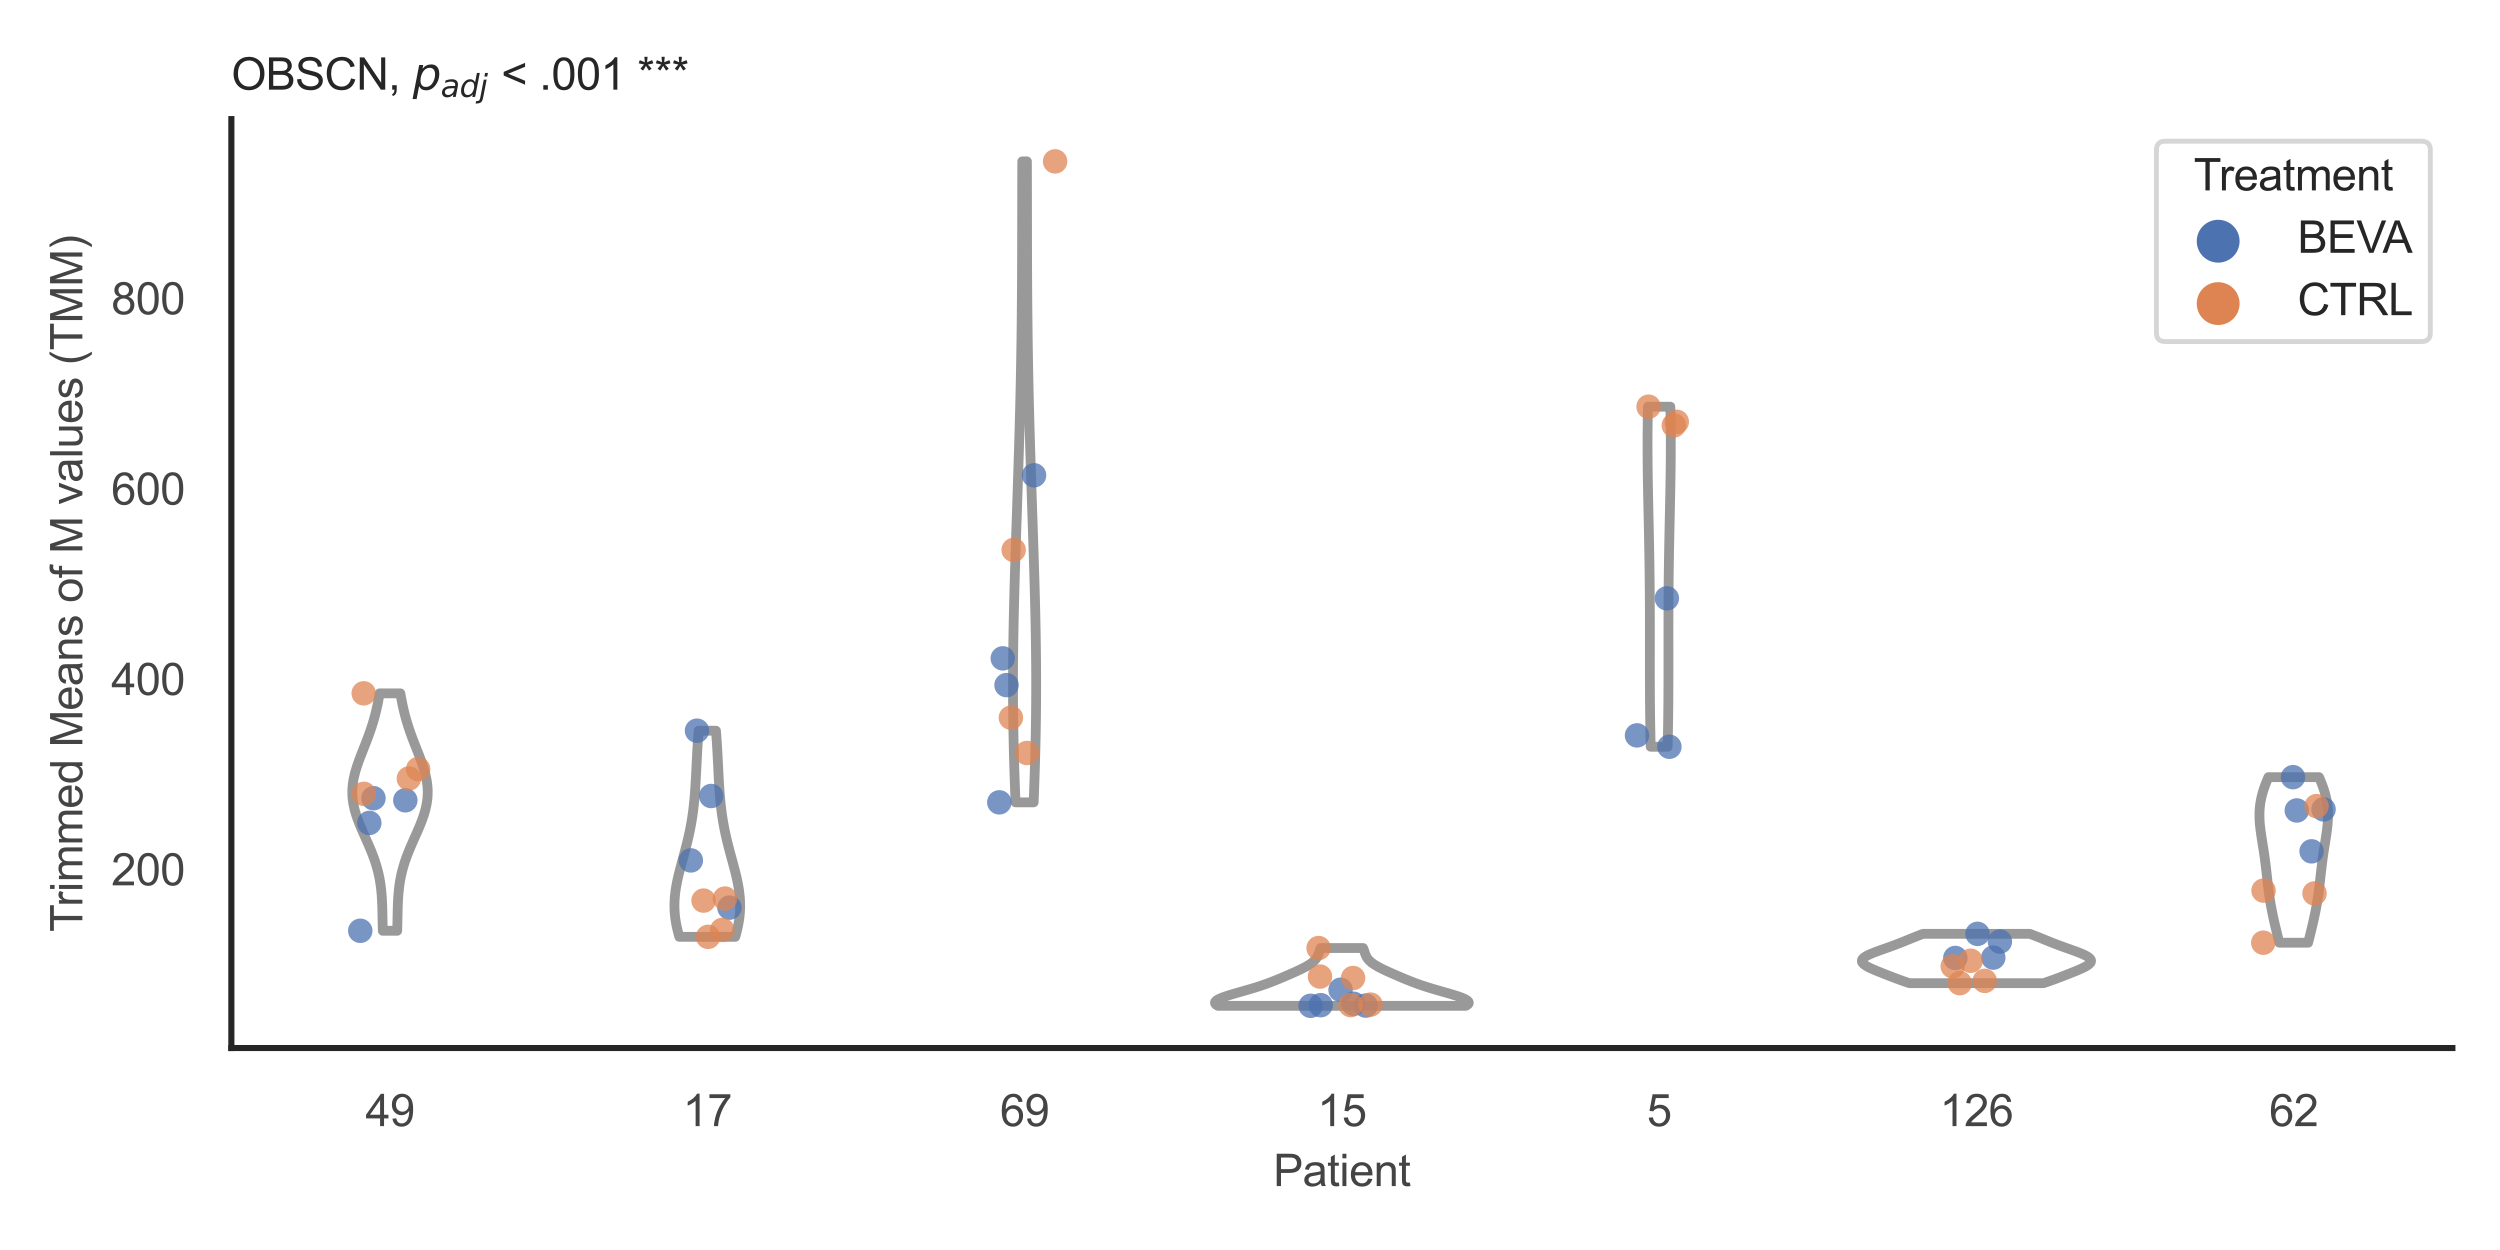 <?xml version="1.0" encoding="utf-8" standalone="no"?>
<!DOCTYPE svg PUBLIC "-//W3C//DTD SVG 1.1//EN"
  "http://www.w3.org/Graphics/SVG/1.1/DTD/svg11.dtd">
<svg xmlns:xlink="http://www.w3.org/1999/xlink" width="510.236pt" height="255.118pt" viewBox="0 0 510.236 255.118" xmlns="http://www.w3.org/2000/svg" version="1.1">
 <defs>
  <style type="text/css">*{stroke-linejoin: round; stroke-linecap: butt}</style>
 </defs>
 <g id="figure_1">
  <g id="patch_1">
   <path d="M 0 255.118 
L 510.236 255.118 
L 510.236 0 
L 0 0 
z
" style="fill: #ffffff"/>
  </g>
  <g id="axes_1">
   <g id="patch_2">
    <path d="M 47.22 213.898 
L 500.516 213.898 
L 500.516 24.32 
L 47.22 24.32 
z
" style="fill: #ffffff"/>
   </g>
   <g id="matplotlib.axis_1">
    <g id="xtick_1">
     <g id="text_1">
      <!-- 49 -->
      <g style="fill: #444444" transform="translate(74.593 229.84)scale(0.09 -0.09)">
       <defs>
        <path id="ArialMT-34" d="M 2069 0 
L 2069 1097 
L 81 1097 
L 81 1613 
L 2172 4581 
L 2631 4581 
L 2631 1613 
L 3250 1613 
L 3250 1097 
L 2631 1097 
L 2631 0 
L 2069 0 
z
M 2069 1613 
L 2069 3678 
L 634 1613 
L 2069 1613 
z
" transform="scale(0.016)"/>
        <path id="ArialMT-39" d="M 350 1059 
L 891 1109 
Q 959 728 1153 556 
Q 1347 384 1650 384 
Q 1909 384 2104 503 
Q 2300 622 2425 820 
Q 2550 1019 2634 1356 
Q 2719 1694 2719 2044 
Q 2719 2081 2716 2156 
Q 2547 1888 2255 1720 
Q 1963 1553 1622 1553 
Q 1053 1553 659 1965 
Q 266 2378 266 3053 
Q 266 3750 677 4175 
Q 1088 4600 1706 4600 
Q 2153 4600 2523 4359 
Q 2894 4119 3086 3673 
Q 3278 3228 3278 2384 
Q 3278 1506 3087 986 
Q 2897 466 2520 194 
Q 2144 -78 1638 -78 
Q 1100 -78 759 220 
Q 419 519 350 1059 
z
M 2653 3081 
Q 2653 3566 2395 3850 
Q 2138 4134 1775 4134 
Q 1400 4134 1122 3828 
Q 844 3522 844 3034 
Q 844 2597 1108 2323 
Q 1372 2050 1759 2050 
Q 2150 2050 2401 2323 
Q 2653 2597 2653 3081 
z
" transform="scale(0.016)"/>
       </defs>
       <use xlink:href="#ArialMT-34"/>
       <use xlink:href="#ArialMT-39" x="55.615"/>
      </g>
     </g>
    </g>
    <g id="xtick_2">
     <g id="text_2">
      <!-- 17 -->
      <g style="fill: #444444" transform="translate(139.35 229.84)scale(0.09 -0.09)">
       <defs>
        <path id="ArialMT-31" d="M 2384 0 
L 1822 0 
L 1822 3584 
Q 1619 3391 1289 3197 
Q 959 3003 697 2906 
L 697 3450 
Q 1169 3672 1522 3987 
Q 1875 4303 2022 4600 
L 2384 4600 
L 2384 0 
z
" transform="scale(0.016)"/>
        <path id="ArialMT-37" d="M 303 3981 
L 303 4522 
L 3269 4522 
L 3269 4084 
Q 2831 3619 2401 2847 
Q 1972 2075 1738 1259 
Q 1569 684 1522 0 
L 944 0 
Q 953 541 1156 1306 
Q 1359 2072 1739 2783 
Q 2119 3494 2547 3981 
L 303 3981 
z
" transform="scale(0.016)"/>
       </defs>
       <use xlink:href="#ArialMT-31"/>
       <use xlink:href="#ArialMT-37" x="55.615"/>
      </g>
     </g>
    </g>
    <g id="xtick_3">
     <g id="text_3">
      <!-- 69 -->
      <g style="fill: #444444" transform="translate(204.107 229.84)scale(0.09 -0.09)">
       <defs>
        <path id="ArialMT-36" d="M 3184 3459 
L 2625 3416 
Q 2550 3747 2413 3897 
Q 2184 4138 1850 4138 
Q 1581 4138 1378 3988 
Q 1113 3794 959 3422 
Q 806 3050 800 2363 
Q 1003 2672 1297 2822 
Q 1591 2972 1913 2972 
Q 2475 2972 2870 2558 
Q 3266 2144 3266 1488 
Q 3266 1056 3080 686 
Q 2894 316 2569 119 
Q 2244 -78 1831 -78 
Q 1128 -78 684 439 
Q 241 956 241 2144 
Q 241 3472 731 4075 
Q 1159 4600 1884 4600 
Q 2425 4600 2770 4297 
Q 3116 3994 3184 3459 
z
M 888 1484 
Q 888 1194 1011 928 
Q 1134 663 1356 523 
Q 1578 384 1822 384 
Q 2178 384 2434 671 
Q 2691 959 2691 1453 
Q 2691 1928 2437 2201 
Q 2184 2475 1800 2475 
Q 1419 2475 1153 2201 
Q 888 1928 888 1484 
z
" transform="scale(0.016)"/>
       </defs>
       <use xlink:href="#ArialMT-36"/>
       <use xlink:href="#ArialMT-39" x="55.615"/>
      </g>
     </g>
    </g>
    <g id="xtick_4">
     <g id="text_4">
      <!-- 15 -->
      <g style="fill: #444444" transform="translate(268.863 229.84)scale(0.09 -0.09)">
       <defs>
        <path id="ArialMT-35" d="M 266 1200 
L 856 1250 
Q 922 819 1161 601 
Q 1400 384 1738 384 
Q 2144 384 2425 690 
Q 2706 997 2706 1503 
Q 2706 1984 2436 2262 
Q 2166 2541 1728 2541 
Q 1456 2541 1237 2417 
Q 1019 2294 894 2097 
L 366 2166 
L 809 4519 
L 3088 4519 
L 3088 3981 
L 1259 3981 
L 1013 2750 
Q 1425 3038 1878 3038 
Q 2478 3038 2890 2622 
Q 3303 2206 3303 1553 
Q 3303 931 2941 478 
Q 2500 -78 1738 -78 
Q 1113 -78 717 272 
Q 322 622 266 1200 
z
" transform="scale(0.016)"/>
       </defs>
       <use xlink:href="#ArialMT-31"/>
       <use xlink:href="#ArialMT-35" x="55.615"/>
      </g>
     </g>
    </g>
    <g id="xtick_5">
     <g id="text_5">
      <!-- 5 -->
      <g style="fill: #444444" transform="translate(336.122 229.84)scale(0.09 -0.09)">
       <use xlink:href="#ArialMT-35"/>
      </g>
     </g>
    </g>
    <g id="xtick_6">
     <g id="text_6">
      <!-- 126 -->
      <g style="fill: #444444" transform="translate(395.874 229.84)scale(0.09 -0.09)">
       <defs>
        <path id="ArialMT-32" d="M 3222 541 
L 3222 0 
L 194 0 
Q 188 203 259 391 
Q 375 700 629 1000 
Q 884 1300 1366 1694 
Q 2113 2306 2375 2664 
Q 2638 3022 2638 3341 
Q 2638 3675 2398 3904 
Q 2159 4134 1775 4134 
Q 1369 4134 1125 3890 
Q 881 3647 878 3216 
L 300 3275 
Q 359 3922 746 4261 
Q 1134 4600 1788 4600 
Q 2447 4600 2831 4234 
Q 3216 3869 3216 3328 
Q 3216 3053 3103 2787 
Q 2991 2522 2730 2228 
Q 2469 1934 1863 1422 
Q 1356 997 1212 845 
Q 1069 694 975 541 
L 3222 541 
z
" transform="scale(0.016)"/>
       </defs>
       <use xlink:href="#ArialMT-31"/>
       <use xlink:href="#ArialMT-32" x="55.615"/>
       <use xlink:href="#ArialMT-36" x="111.23"/>
      </g>
     </g>
    </g>
    <g id="xtick_7">
     <g id="text_7">
      <!-- 62 -->
      <g style="fill: #444444" transform="translate(463.133 229.84)scale(0.09 -0.09)">
       <use xlink:href="#ArialMT-36"/>
       <use xlink:href="#ArialMT-32" x="55.615"/>
      </g>
     </g>
    </g>
    <g id="text_8">
     <!-- Patient -->
     <g style="fill: #444444" transform="translate(259.859 242.071)scale(0.09 -0.09)">
      <defs>
       <path id="ArialMT-50" d="M 494 0 
L 494 4581 
L 2222 4581 
Q 2678 4581 2919 4538 
Q 3256 4481 3484 4323 
Q 3713 4166 3852 3881 
Q 3991 3597 3991 3256 
Q 3991 2672 3619 2267 
Q 3247 1863 2275 1863 
L 1100 1863 
L 1100 0 
L 494 0 
z
M 1100 2403 
L 2284 2403 
Q 2872 2403 3119 2622 
Q 3366 2841 3366 3238 
Q 3366 3525 3220 3729 
Q 3075 3934 2838 4000 
Q 2684 4041 2272 4041 
L 1100 4041 
L 1100 2403 
z
" transform="scale(0.016)"/>
       <path id="ArialMT-61" d="M 2588 409 
Q 2275 144 1986 34 
Q 1697 -75 1366 -75 
Q 819 -75 525 192 
Q 231 459 231 875 
Q 231 1119 342 1320 
Q 453 1522 633 1644 
Q 813 1766 1038 1828 
Q 1203 1872 1538 1913 
Q 2219 1994 2541 2106 
Q 2544 2222 2544 2253 
Q 2544 2597 2384 2738 
Q 2169 2928 1744 2928 
Q 1347 2928 1158 2789 
Q 969 2650 878 2297 
L 328 2372 
Q 403 2725 575 2942 
Q 747 3159 1072 3276 
Q 1397 3394 1825 3394 
Q 2250 3394 2515 3294 
Q 2781 3194 2906 3042 
Q 3031 2891 3081 2659 
Q 3109 2516 3109 2141 
L 3109 1391 
Q 3109 606 3145 398 
Q 3181 191 3288 0 
L 2700 0 
Q 2613 175 2588 409 
z
M 2541 1666 
Q 2234 1541 1622 1453 
Q 1275 1403 1131 1340 
Q 988 1278 909 1158 
Q 831 1038 831 891 
Q 831 666 1001 516 
Q 1172 366 1500 366 
Q 1825 366 2078 508 
Q 2331 650 2450 897 
Q 2541 1088 2541 1459 
L 2541 1666 
z
" transform="scale(0.016)"/>
       <path id="ArialMT-74" d="M 1650 503 
L 1731 6 
Q 1494 -44 1306 -44 
Q 1000 -44 831 53 
Q 663 150 594 308 
Q 525 466 525 972 
L 525 2881 
L 113 2881 
L 113 3319 
L 525 3319 
L 525 4141 
L 1084 4478 
L 1084 3319 
L 1650 3319 
L 1650 2881 
L 1084 2881 
L 1084 941 
Q 1084 700 1114 631 
Q 1144 563 1211 522 
Q 1278 481 1403 481 
Q 1497 481 1650 503 
z
" transform="scale(0.016)"/>
       <path id="ArialMT-69" d="M 425 3934 
L 425 4581 
L 988 4581 
L 988 3934 
L 425 3934 
z
M 425 0 
L 425 3319 
L 988 3319 
L 988 0 
L 425 0 
z
" transform="scale(0.016)"/>
       <path id="ArialMT-65" d="M 2694 1069 
L 3275 997 
Q 3138 488 2766 206 
Q 2394 -75 1816 -75 
Q 1088 -75 661 373 
Q 234 822 234 1631 
Q 234 2469 665 2931 
Q 1097 3394 1784 3394 
Q 2450 3394 2872 2941 
Q 3294 2488 3294 1666 
Q 3294 1616 3291 1516 
L 816 1516 
Q 847 969 1125 678 
Q 1403 388 1819 388 
Q 2128 388 2347 550 
Q 2566 713 2694 1069 
z
M 847 1978 
L 2700 1978 
Q 2663 2397 2488 2606 
Q 2219 2931 1791 2931 
Q 1403 2931 1139 2672 
Q 875 2413 847 1978 
z
" transform="scale(0.016)"/>
       <path id="ArialMT-6e" d="M 422 0 
L 422 3319 
L 928 3319 
L 928 2847 
Q 1294 3394 1984 3394 
Q 2284 3394 2536 3286 
Q 2788 3178 2913 3003 
Q 3038 2828 3088 2588 
Q 3119 2431 3119 2041 
L 3119 0 
L 2556 0 
L 2556 2019 
Q 2556 2363 2490 2533 
Q 2425 2703 2258 2804 
Q 2091 2906 1866 2906 
Q 1506 2906 1245 2678 
Q 984 2450 984 1813 
L 984 0 
L 422 0 
z
" transform="scale(0.016)"/>
      </defs>
      <use xlink:href="#ArialMT-50"/>
      <use xlink:href="#ArialMT-61" x="66.699"/>
      <use xlink:href="#ArialMT-74" x="122.314"/>
      <use xlink:href="#ArialMT-69" x="150.098"/>
      <use xlink:href="#ArialMT-65" x="172.314"/>
      <use xlink:href="#ArialMT-6e" x="227.93"/>
      <use xlink:href="#ArialMT-74" x="283.545"/>
     </g>
    </g>
   </g>
   <g id="matplotlib.axis_2">
    <g id="ytick_1">
     <g id="text_9">
      <!-- 200 -->
      <g style="fill: #444444" transform="translate(22.705 180.689)scale(0.09 -0.09)">
       <defs>
        <path id="ArialMT-30" d="M 266 2259 
Q 266 3072 433 3567 
Q 600 4063 929 4331 
Q 1259 4600 1759 4600 
Q 2128 4600 2406 4451 
Q 2684 4303 2865 4023 
Q 3047 3744 3150 3342 
Q 3253 2941 3253 2259 
Q 3253 1453 3087 958 
Q 2922 463 2592 192 
Q 2263 -78 1759 -78 
Q 1097 -78 719 397 
Q 266 969 266 2259 
z
M 844 2259 
Q 844 1131 1108 757 
Q 1372 384 1759 384 
Q 2147 384 2411 759 
Q 2675 1134 2675 2259 
Q 2675 3391 2411 3762 
Q 2147 4134 1753 4134 
Q 1366 4134 1134 3806 
Q 844 3388 844 2259 
z
" transform="scale(0.016)"/>
       </defs>
       <use xlink:href="#ArialMT-32"/>
       <use xlink:href="#ArialMT-30" x="55.615"/>
       <use xlink:href="#ArialMT-30" x="111.23"/>
      </g>
     </g>
    </g>
    <g id="ytick_2">
     <g id="text_10">
      <!-- 400 -->
      <g style="fill: #444444" transform="translate(22.705 141.841)scale(0.09 -0.09)">
       <use xlink:href="#ArialMT-34"/>
       <use xlink:href="#ArialMT-30" x="55.615"/>
       <use xlink:href="#ArialMT-30" x="111.23"/>
      </g>
     </g>
    </g>
    <g id="ytick_3">
     <g id="text_11">
      <!-- 600 -->
      <g style="fill: #444444" transform="translate(22.705 102.993)scale(0.09 -0.09)">
       <use xlink:href="#ArialMT-36"/>
       <use xlink:href="#ArialMT-30" x="55.615"/>
       <use xlink:href="#ArialMT-30" x="111.23"/>
      </g>
     </g>
    </g>
    <g id="ytick_4">
     <g id="text_12">
      <!-- 800 -->
      <g style="fill: #444444" transform="translate(22.705 64.146)scale(0.09 -0.09)">
       <defs>
        <path id="ArialMT-38" d="M 1131 2484 
Q 781 2613 612 2850 
Q 444 3088 444 3419 
Q 444 3919 803 4259 
Q 1163 4600 1759 4600 
Q 2359 4600 2725 4251 
Q 3091 3903 3091 3403 
Q 3091 3084 2923 2848 
Q 2756 2613 2416 2484 
Q 2838 2347 3058 2040 
Q 3278 1734 3278 1309 
Q 3278 722 2862 322 
Q 2447 -78 1769 -78 
Q 1091 -78 675 323 
Q 259 725 259 1325 
Q 259 1772 486 2073 
Q 713 2375 1131 2484 
z
M 1019 3438 
Q 1019 3113 1228 2906 
Q 1438 2700 1772 2700 
Q 2097 2700 2305 2904 
Q 2513 3109 2513 3406 
Q 2513 3716 2298 3927 
Q 2084 4138 1766 4138 
Q 1444 4138 1231 3931 
Q 1019 3725 1019 3438 
z
M 838 1322 
Q 838 1081 952 856 
Q 1066 631 1291 507 
Q 1516 384 1775 384 
Q 2178 384 2440 643 
Q 2703 903 2703 1303 
Q 2703 1709 2433 1975 
Q 2163 2241 1756 2241 
Q 1359 2241 1098 1978 
Q 838 1716 838 1322 
z
" transform="scale(0.016)"/>
       </defs>
       <use xlink:href="#ArialMT-38"/>
       <use xlink:href="#ArialMT-30" x="55.615"/>
       <use xlink:href="#ArialMT-30" x="111.23"/>
      </g>
     </g>
    </g>
    <g id="text_13">
     <!-- Trimmed Means of M values (TMM) -->
     <g style="fill: #444444" transform="translate(16.811 190.195)rotate(-90)scale(0.09 -0.09)">
      <defs>
       <path id="ArialMT-54" d="M 1659 0 
L 1659 4041 
L 150 4041 
L 150 4581 
L 3781 4581 
L 3781 4041 
L 2266 4041 
L 2266 0 
L 1659 0 
z
" transform="scale(0.016)"/>
       <path id="ArialMT-72" d="M 416 0 
L 416 3319 
L 922 3319 
L 922 2816 
Q 1116 3169 1280 3281 
Q 1444 3394 1641 3394 
Q 1925 3394 2219 3213 
L 2025 2691 
Q 1819 2813 1613 2813 
Q 1428 2813 1281 2702 
Q 1134 2591 1072 2394 
Q 978 2094 978 1738 
L 978 0 
L 416 0 
z
" transform="scale(0.016)"/>
       <path id="ArialMT-6d" d="M 422 0 
L 422 3319 
L 925 3319 
L 925 2853 
Q 1081 3097 1340 3245 
Q 1600 3394 1931 3394 
Q 2300 3394 2536 3241 
Q 2772 3088 2869 2813 
Q 3263 3394 3894 3394 
Q 4388 3394 4653 3120 
Q 4919 2847 4919 2278 
L 4919 0 
L 4359 0 
L 4359 2091 
Q 4359 2428 4304 2576 
Q 4250 2725 4106 2815 
Q 3963 2906 3769 2906 
Q 3419 2906 3187 2673 
Q 2956 2441 2956 1928 
L 2956 0 
L 2394 0 
L 2394 2156 
Q 2394 2531 2256 2718 
Q 2119 2906 1806 2906 
Q 1569 2906 1367 2781 
Q 1166 2656 1075 2415 
Q 984 2175 984 1722 
L 984 0 
L 422 0 
z
" transform="scale(0.016)"/>
       <path id="ArialMT-64" d="M 2575 0 
L 2575 419 
Q 2259 -75 1647 -75 
Q 1250 -75 917 144 
Q 584 363 401 755 
Q 219 1147 219 1656 
Q 219 2153 384 2558 
Q 550 2963 881 3178 
Q 1213 3394 1622 3394 
Q 1922 3394 2156 3267 
Q 2391 3141 2538 2938 
L 2538 4581 
L 3097 4581 
L 3097 0 
L 2575 0 
z
M 797 1656 
Q 797 1019 1065 703 
Q 1334 388 1700 388 
Q 2069 388 2326 689 
Q 2584 991 2584 1609 
Q 2584 2291 2321 2609 
Q 2059 2928 1675 2928 
Q 1300 2928 1048 2622 
Q 797 2316 797 1656 
z
" transform="scale(0.016)"/>
       <path id="ArialMT-20" transform="scale(0.016)"/>
       <path id="ArialMT-4d" d="M 475 0 
L 475 4581 
L 1388 4581 
L 2472 1338 
Q 2622 884 2691 659 
Q 2769 909 2934 1394 
L 4031 4581 
L 4847 4581 
L 4847 0 
L 4263 0 
L 4263 3834 
L 2931 0 
L 2384 0 
L 1059 3900 
L 1059 0 
L 475 0 
z
" transform="scale(0.016)"/>
       <path id="ArialMT-73" d="M 197 991 
L 753 1078 
Q 800 744 1014 566 
Q 1228 388 1613 388 
Q 2000 388 2187 545 
Q 2375 703 2375 916 
Q 2375 1106 2209 1216 
Q 2094 1291 1634 1406 
Q 1016 1563 777 1677 
Q 538 1791 414 1992 
Q 291 2194 291 2438 
Q 291 2659 392 2848 
Q 494 3038 669 3163 
Q 800 3259 1026 3326 
Q 1253 3394 1513 3394 
Q 1903 3394 2198 3281 
Q 2494 3169 2634 2976 
Q 2775 2784 2828 2463 
L 2278 2388 
Q 2241 2644 2061 2787 
Q 1881 2931 1553 2931 
Q 1166 2931 1000 2803 
Q 834 2675 834 2503 
Q 834 2394 903 2306 
Q 972 2216 1119 2156 
Q 1203 2125 1616 2013 
Q 2213 1853 2448 1751 
Q 2684 1650 2818 1456 
Q 2953 1263 2953 975 
Q 2953 694 2789 445 
Q 2625 197 2315 61 
Q 2006 -75 1616 -75 
Q 969 -75 630 194 
Q 291 463 197 991 
z
" transform="scale(0.016)"/>
       <path id="ArialMT-6f" d="M 213 1659 
Q 213 2581 725 3025 
Q 1153 3394 1769 3394 
Q 2453 3394 2887 2945 
Q 3322 2497 3322 1706 
Q 3322 1066 3130 698 
Q 2938 331 2570 128 
Q 2203 -75 1769 -75 
Q 1072 -75 642 372 
Q 213 819 213 1659 
z
M 791 1659 
Q 791 1022 1069 705 
Q 1347 388 1769 388 
Q 2188 388 2466 706 
Q 2744 1025 2744 1678 
Q 2744 2294 2464 2611 
Q 2184 2928 1769 2928 
Q 1347 2928 1069 2612 
Q 791 2297 791 1659 
z
" transform="scale(0.016)"/>
       <path id="ArialMT-66" d="M 556 0 
L 556 2881 
L 59 2881 
L 59 3319 
L 556 3319 
L 556 3672 
Q 556 4006 616 4169 
Q 697 4388 901 4523 
Q 1106 4659 1475 4659 
Q 1713 4659 2000 4603 
L 1916 4113 
Q 1741 4144 1584 4144 
Q 1328 4144 1222 4034 
Q 1116 3925 1116 3625 
L 1116 3319 
L 1763 3319 
L 1763 2881 
L 1116 2881 
L 1116 0 
L 556 0 
z
" transform="scale(0.016)"/>
       <path id="ArialMT-76" d="M 1344 0 
L 81 3319 
L 675 3319 
L 1388 1331 
Q 1503 1009 1600 663 
Q 1675 925 1809 1294 
L 2547 3319 
L 3125 3319 
L 1869 0 
L 1344 0 
z
" transform="scale(0.016)"/>
       <path id="ArialMT-6c" d="M 409 0 
L 409 4581 
L 972 4581 
L 972 0 
L 409 0 
z
" transform="scale(0.016)"/>
       <path id="ArialMT-75" d="M 2597 0 
L 2597 488 
Q 2209 -75 1544 -75 
Q 1250 -75 995 37 
Q 741 150 617 320 
Q 494 491 444 738 
Q 409 903 409 1263 
L 409 3319 
L 972 3319 
L 972 1478 
Q 972 1038 1006 884 
Q 1059 663 1231 536 
Q 1403 409 1656 409 
Q 1909 409 2131 539 
Q 2353 669 2445 892 
Q 2538 1116 2538 1541 
L 2538 3319 
L 3100 3319 
L 3100 0 
L 2597 0 
z
" transform="scale(0.016)"/>
       <path id="ArialMT-28" d="M 1497 -1347 
Q 1031 -759 709 28 
Q 388 816 388 1659 
Q 388 2403 628 3084 
Q 909 3875 1497 4659 
L 1900 4659 
Q 1522 4009 1400 3731 
Q 1209 3300 1100 2831 
Q 966 2247 966 1656 
Q 966 153 1900 -1347 
L 1497 -1347 
z
" transform="scale(0.016)"/>
       <path id="ArialMT-29" d="M 791 -1347 
L 388 -1347 
Q 1322 153 1322 1656 
Q 1322 2244 1188 2822 
Q 1081 3291 891 3722 
Q 769 4003 388 4659 
L 791 4659 
Q 1378 3875 1659 3084 
Q 1900 2403 1900 1659 
Q 1900 816 1576 28 
Q 1253 -759 791 -1347 
z
" transform="scale(0.016)"/>
      </defs>
      <use xlink:href="#ArialMT-54"/>
      <use xlink:href="#ArialMT-72" x="57.334"/>
      <use xlink:href="#ArialMT-69" x="90.635"/>
      <use xlink:href="#ArialMT-6d" x="112.852"/>
      <use xlink:href="#ArialMT-6d" x="196.152"/>
      <use xlink:href="#ArialMT-65" x="279.453"/>
      <use xlink:href="#ArialMT-64" x="335.068"/>
      <use xlink:href="#ArialMT-20" x="390.684"/>
      <use xlink:href="#ArialMT-4d" x="418.467"/>
      <use xlink:href="#ArialMT-65" x="501.768"/>
      <use xlink:href="#ArialMT-61" x="557.383"/>
      <use xlink:href="#ArialMT-6e" x="612.998"/>
      <use xlink:href="#ArialMT-73" x="668.613"/>
      <use xlink:href="#ArialMT-20" x="718.613"/>
      <use xlink:href="#ArialMT-6f" x="746.396"/>
      <use xlink:href="#ArialMT-66" x="802.012"/>
      <use xlink:href="#ArialMT-20" x="829.795"/>
      <use xlink:href="#ArialMT-4d" x="857.578"/>
      <use xlink:href="#ArialMT-20" x="940.879"/>
      <use xlink:href="#ArialMT-76" x="968.662"/>
      <use xlink:href="#ArialMT-61" x="1018.662"/>
      <use xlink:href="#ArialMT-6c" x="1074.277"/>
      <use xlink:href="#ArialMT-75" x="1096.494"/>
      <use xlink:href="#ArialMT-65" x="1152.109"/>
      <use xlink:href="#ArialMT-73" x="1207.725"/>
      <use xlink:href="#ArialMT-20" x="1257.725"/>
      <use xlink:href="#ArialMT-28" x="1285.508"/>
      <use xlink:href="#ArialMT-54" x="1318.809"/>
      <use xlink:href="#ArialMT-4d" x="1379.893"/>
      <use xlink:href="#ArialMT-4d" x="1463.193"/>
      <use xlink:href="#ArialMT-29" x="1546.494"/>
     </g>
    </g>
   </g>
   <g id="PolyCollection_1">
    <defs>
     <path id="mf46f4eac30" d="M 81.065 -65.15 
L 78.132 -65.15 
L 78.117 -65.639 
L 78.104 -66.129 
L 78.092 -66.618 
L 78.082 -67.108 
L 78.072 -67.597 
L 78.062 -68.087 
L 78.052 -68.577 
L 78.041 -69.066 
L 78.029 -69.556 
L 78.014 -70.045 
L 77.997 -70.535 
L 77.977 -71.024 
L 77.952 -71.514 
L 77.922 -72.003 
L 77.887 -72.493 
L 77.846 -72.982 
L 77.798 -73.472 
L 77.743 -73.961 
L 77.68 -74.451 
L 77.608 -74.94 
L 77.527 -75.43 
L 77.437 -75.919 
L 77.337 -76.409 
L 77.228 -76.898 
L 77.108 -77.388 
L 76.978 -77.877 
L 76.838 -78.367 
L 76.688 -78.856 
L 76.528 -79.346 
L 76.359 -79.836 
L 76.182 -80.325 
L 75.995 -80.815 
L 75.802 -81.304 
L 75.602 -81.794 
L 75.395 -82.283 
L 75.185 -82.773 
L 74.97 -83.262 
L 74.753 -83.752 
L 74.534 -84.241 
L 74.316 -84.731 
L 74.099 -85.22 
L 73.885 -85.71 
L 73.676 -86.199 
L 73.471 -86.689 
L 73.275 -87.178 
L 73.086 -87.668 
L 72.908 -88.157 
L 72.74 -88.647 
L 72.585 -89.136 
L 72.444 -89.626 
L 72.317 -90.115 
L 72.206 -90.605 
L 72.112 -91.095 
L 72.034 -91.584 
L 71.974 -92.074 
L 71.932 -92.563 
L 71.908 -93.053 
L 71.903 -93.542 
L 71.915 -94.032 
L 71.946 -94.521 
L 71.994 -95.011 
L 72.06 -95.5 
L 72.141 -95.99 
L 72.239 -96.479 
L 72.351 -96.969 
L 72.476 -97.458 
L 72.615 -97.948 
L 72.764 -98.437 
L 72.924 -98.927 
L 73.092 -99.416 
L 73.268 -99.906 
L 73.45 -100.395 
L 73.637 -100.885 
L 73.827 -101.374 
L 74.02 -101.864 
L 74.213 -102.353 
L 74.407 -102.843 
L 74.599 -103.333 
L 74.789 -103.822 
L 74.976 -104.312 
L 75.159 -104.801 
L 75.338 -105.291 
L 75.512 -105.78 
L 75.68 -106.27 
L 75.842 -106.759 
L 75.998 -107.249 
L 76.147 -107.738 
L 76.29 -108.228 
L 76.427 -108.717 
L 76.557 -109.207 
L 76.681 -109.696 
L 76.799 -110.186 
L 76.912 -110.675 
L 77.019 -111.165 
L 77.121 -111.654 
L 77.218 -112.144 
L 77.311 -112.633 
L 77.4 -113.123 
L 77.486 -113.612 
L 81.711 -113.612 
L 81.711 -113.612 
L 81.796 -113.123 
L 81.885 -112.633 
L 81.978 -112.144 
L 82.076 -111.654 
L 82.178 -111.165 
L 82.285 -110.675 
L 82.397 -110.186 
L 82.515 -109.696 
L 82.639 -109.207 
L 82.77 -108.717 
L 82.906 -108.228 
L 83.049 -107.738 
L 83.199 -107.249 
L 83.355 -106.759 
L 83.517 -106.27 
L 83.685 -105.78 
L 83.858 -105.291 
L 84.037 -104.801 
L 84.22 -104.312 
L 84.408 -103.822 
L 84.598 -103.333 
L 84.79 -102.843 
L 84.983 -102.353 
L 85.177 -101.864 
L 85.37 -101.374 
L 85.56 -100.885 
L 85.747 -100.395 
L 85.929 -99.906 
L 86.105 -99.416 
L 86.273 -98.927 
L 86.433 -98.437 
L 86.582 -97.948 
L 86.72 -97.458 
L 86.846 -96.969 
L 86.958 -96.479 
L 87.055 -95.99 
L 87.137 -95.5 
L 87.202 -95.011 
L 87.251 -94.521 
L 87.281 -94.032 
L 87.294 -93.542 
L 87.288 -93.053 
L 87.265 -92.563 
L 87.223 -92.074 
L 87.163 -91.584 
L 87.085 -91.095 
L 86.99 -90.605 
L 86.879 -90.115 
L 86.752 -89.626 
L 86.611 -89.136 
L 86.456 -88.647 
L 86.289 -88.157 
L 86.11 -87.668 
L 85.922 -87.178 
L 85.725 -86.689 
L 85.521 -86.199 
L 85.311 -85.71 
L 85.097 -85.22 
L 84.88 -84.731 
L 84.662 -84.241 
L 84.444 -83.752 
L 84.227 -83.262 
L 84.012 -82.773 
L 83.801 -82.283 
L 83.595 -81.794 
L 83.395 -81.304 
L 83.201 -80.815 
L 83.015 -80.325 
L 82.837 -79.836 
L 82.668 -79.346 
L 82.509 -78.856 
L 82.359 -78.367 
L 82.219 -77.877 
L 82.089 -77.388 
L 81.969 -76.898 
L 81.859 -76.409 
L 81.759 -75.919 
L 81.669 -75.43 
L 81.589 -74.94 
L 81.517 -74.451 
L 81.454 -73.961 
L 81.398 -73.472 
L 81.35 -72.982 
L 81.309 -72.493 
L 81.274 -72.003 
L 81.245 -71.514 
L 81.22 -71.024 
L 81.199 -70.535 
L 81.182 -70.045 
L 81.168 -69.556 
L 81.155 -69.066 
L 81.145 -68.577 
L 81.135 -68.087 
L 81.125 -67.597 
L 81.115 -67.108 
L 81.104 -66.618 
L 81.093 -66.129 
L 81.08 -65.639 
L 81.065 -65.15 
z
" style="stroke: #999999; stroke-width: 2"/>
    </defs>
    <g clip-path="url(#pca22a5c1f6)">
     <use xlink:href="#mf46f4eac30" x="0" y="255.118" style="fill: #ffffff; stroke: #999999; stroke-width: 2"/>
    </g>
   </g>
   <g id="PolyCollection_2">
    <defs>
     <path id="ma00491cea6" d="M 150.062 -63.914 
L 138.648 -63.914 
L 138.526 -64.339 
L 138.41 -64.764 
L 138.302 -65.189 
L 138.201 -65.614 
L 138.107 -66.039 
L 138.022 -66.464 
L 137.944 -66.889 
L 137.876 -67.314 
L 137.816 -67.739 
L 137.765 -68.164 
L 137.724 -68.589 
L 137.692 -69.014 
L 137.668 -69.439 
L 137.655 -69.864 
L 137.65 -70.289 
L 137.655 -70.714 
L 137.668 -71.139 
L 137.691 -71.564 
L 137.721 -71.989 
L 137.761 -72.413 
L 137.808 -72.838 
L 137.863 -73.263 
L 137.925 -73.688 
L 137.994 -74.113 
L 138.07 -74.538 
L 138.151 -74.963 
L 138.239 -75.388 
L 138.331 -75.813 
L 138.428 -76.238 
L 138.529 -76.663 
L 138.634 -77.088 
L 138.741 -77.513 
L 138.852 -77.938 
L 138.964 -78.363 
L 139.078 -78.788 
L 139.194 -79.213 
L 139.309 -79.638 
L 139.425 -80.063 
L 139.541 -80.488 
L 139.656 -80.913 
L 139.771 -81.338 
L 139.884 -81.763 
L 139.995 -82.188 
L 140.104 -82.613 
L 140.211 -83.038 
L 140.315 -83.463 
L 140.416 -83.888 
L 140.515 -84.313 
L 140.611 -84.738 
L 140.703 -85.163 
L 140.792 -85.588 
L 140.877 -86.013 
L 140.959 -86.438 
L 141.037 -86.863 
L 141.112 -87.288 
L 141.183 -87.713 
L 141.251 -88.138 
L 141.316 -88.563 
L 141.376 -88.988 
L 141.434 -89.413 
L 141.489 -89.838 
L 141.54 -90.263 
L 141.588 -90.688 
L 141.634 -91.113 
L 141.677 -91.538 
L 141.717 -91.963 
L 141.755 -92.388 
L 141.791 -92.813 
L 141.824 -93.238 
L 141.856 -93.663 
L 141.886 -94.088 
L 141.914 -94.512 
L 141.941 -94.937 
L 141.967 -95.362 
L 141.992 -95.787 
L 142.015 -96.212 
L 142.038 -96.637 
L 142.06 -97.062 
L 142.082 -97.487 
L 142.104 -97.912 
L 142.125 -98.337 
L 142.146 -98.762 
L 142.167 -99.187 
L 142.188 -99.612 
L 142.21 -100.037 
L 142.232 -100.462 
L 142.254 -100.887 
L 142.277 -101.312 
L 142.301 -101.737 
L 142.325 -102.162 
L 142.35 -102.587 
L 142.376 -103.012 
L 142.403 -103.437 
L 142.431 -103.862 
L 142.46 -104.287 
L 142.49 -104.712 
L 142.521 -105.137 
L 142.554 -105.562 
L 142.587 -105.987 
L 146.123 -105.987 
L 146.123 -105.987 
L 146.156 -105.562 
L 146.188 -105.137 
L 146.22 -104.712 
L 146.25 -104.287 
L 146.279 -103.862 
L 146.307 -103.437 
L 146.334 -103.012 
L 146.36 -102.587 
L 146.385 -102.162 
L 146.409 -101.737 
L 146.433 -101.312 
L 146.456 -100.887 
L 146.478 -100.462 
L 146.5 -100.037 
L 146.522 -99.612 
L 146.543 -99.187 
L 146.564 -98.762 
L 146.585 -98.337 
L 146.606 -97.912 
L 146.628 -97.487 
L 146.649 -97.062 
L 146.672 -96.637 
L 146.694 -96.212 
L 146.718 -95.787 
L 146.743 -95.362 
L 146.768 -94.937 
L 146.795 -94.512 
L 146.824 -94.088 
L 146.854 -93.663 
L 146.885 -93.238 
L 146.919 -92.813 
L 146.955 -92.388 
L 146.993 -91.963 
L 147.033 -91.538 
L 147.076 -91.113 
L 147.121 -90.688 
L 147.17 -90.263 
L 147.221 -89.838 
L 147.276 -89.413 
L 147.333 -88.988 
L 147.394 -88.563 
L 147.459 -88.138 
L 147.526 -87.713 
L 147.598 -87.288 
L 147.673 -86.863 
L 147.751 -86.438 
L 147.833 -86.013 
L 147.918 -85.588 
L 148.007 -85.163 
L 148.099 -84.738 
L 148.195 -84.313 
L 148.293 -83.888 
L 148.395 -83.463 
L 148.499 -83.038 
L 148.606 -82.613 
L 148.715 -82.188 
L 148.826 -81.763 
L 148.939 -81.338 
L 149.053 -80.913 
L 149.169 -80.488 
L 149.284 -80.063 
L 149.4 -79.638 
L 149.516 -79.213 
L 149.631 -78.788 
L 149.746 -78.363 
L 149.858 -77.938 
L 149.968 -77.513 
L 150.076 -77.088 
L 150.181 -76.663 
L 150.282 -76.238 
L 150.379 -75.813 
L 150.471 -75.388 
L 150.558 -74.963 
L 150.64 -74.538 
L 150.716 -74.113 
L 150.785 -73.688 
L 150.847 -73.263 
L 150.902 -72.838 
L 150.949 -72.413 
L 150.988 -71.989 
L 151.019 -71.564 
L 151.042 -71.139 
L 151.055 -70.714 
L 151.06 -70.289 
L 151.055 -69.864 
L 151.041 -69.439 
L 151.018 -69.014 
L 150.986 -68.589 
L 150.944 -68.164 
L 150.894 -67.739 
L 150.834 -67.314 
L 150.765 -66.889 
L 150.688 -66.464 
L 150.603 -66.039 
L 150.509 -65.614 
L 150.408 -65.189 
L 150.299 -64.764 
L 150.184 -64.339 
L 150.062 -63.914 
z
" style="stroke: #999999; stroke-width: 2"/>
    </defs>
    <g clip-path="url(#pca22a5c1f6)">
     <use xlink:href="#ma00491cea6" x="0" y="255.118" style="fill: #ffffff; stroke: #999999; stroke-width: 2"/>
    </g>
   </g>
   <g id="PolyCollection_3">
    <defs>
     <path id="m7bcb1e1987" d="M 210.962 -91.364 
L 207.261 -91.364 
L 207.21 -92.685 
L 207.161 -94.006 
L 207.113 -95.328 
L 207.069 -96.649 
L 207.026 -97.971 
L 206.986 -99.292 
L 206.949 -100.613 
L 206.915 -101.935 
L 206.884 -103.256 
L 206.856 -104.577 
L 206.831 -105.899 
L 206.809 -107.22 
L 206.79 -108.542 
L 206.775 -109.863 
L 206.763 -111.184 
L 206.754 -112.506 
L 206.749 -113.827 
L 206.747 -115.149 
L 206.748 -116.47 
L 206.752 -117.791 
L 206.759 -119.113 
L 206.77 -120.434 
L 206.783 -121.755 
L 206.799 -123.077 
L 206.818 -124.398 
L 206.839 -125.72 
L 206.863 -127.041 
L 206.889 -128.362 
L 206.917 -129.684 
L 206.948 -131.005 
L 206.98 -132.327 
L 207.014 -133.648 
L 207.049 -134.969 
L 207.086 -136.291 
L 207.125 -137.612 
L 207.164 -138.934 
L 207.205 -140.255 
L 207.246 -141.576 
L 207.289 -142.898 
L 207.332 -144.219 
L 207.375 -145.54 
L 207.419 -146.862 
L 207.463 -148.183 
L 207.508 -149.505 
L 207.552 -150.826 
L 207.597 -152.147 
L 207.641 -153.469 
L 207.685 -154.79 
L 207.729 -156.112 
L 207.772 -157.433 
L 207.815 -158.754 
L 207.858 -160.076 
L 207.899 -161.397 
L 207.94 -162.718 
L 207.98 -164.04 
L 208.02 -165.361 
L 208.058 -166.683 
L 208.095 -168.004 
L 208.131 -169.325 
L 208.166 -170.647 
L 208.2 -171.968 
L 208.232 -173.29 
L 208.263 -174.611 
L 208.293 -175.932 
L 208.321 -177.254 
L 208.348 -178.575 
L 208.373 -179.897 
L 208.397 -181.218 
L 208.419 -182.539 
L 208.44 -183.861 
L 208.46 -185.182 
L 208.478 -186.503 
L 208.494 -187.825 
L 208.51 -189.146 
L 208.523 -190.468 
L 208.536 -191.789 
L 208.547 -193.11 
L 208.557 -194.432 
L 208.566 -195.753 
L 208.574 -197.075 
L 208.581 -198.396 
L 208.586 -199.717 
L 208.592 -201.039 
L 208.596 -202.36 
L 208.6 -203.682 
L 208.603 -205.003 
L 208.606 -206.324 
L 208.608 -207.646 
L 208.61 -208.967 
L 208.612 -210.288 
L 208.614 -211.61 
L 208.616 -212.931 
L 208.619 -214.253 
L 208.621 -215.574 
L 208.624 -216.895 
L 208.627 -218.217 
L 208.63 -219.538 
L 208.634 -220.86 
L 208.638 -222.181 
L 209.585 -222.181 
L 209.585 -222.181 
L 209.589 -220.86 
L 209.593 -219.538 
L 209.596 -218.217 
L 209.599 -216.895 
L 209.602 -215.574 
L 209.604 -214.253 
L 209.607 -212.931 
L 209.609 -211.61 
L 209.611 -210.288 
L 209.613 -208.967 
L 209.615 -207.646 
L 209.617 -206.324 
L 209.62 -205.003 
L 209.623 -203.682 
L 209.627 -202.36 
L 209.631 -201.039 
L 209.637 -199.717 
L 209.643 -198.396 
L 209.649 -197.075 
L 209.657 -195.753 
L 209.666 -194.432 
L 209.676 -193.11 
L 209.687 -191.789 
L 209.7 -190.468 
L 209.713 -189.146 
L 209.729 -187.825 
L 209.745 -186.503 
L 209.763 -185.182 
L 209.783 -183.861 
L 209.804 -182.539 
L 209.826 -181.218 
L 209.85 -179.897 
L 209.875 -178.575 
L 209.902 -177.254 
L 209.93 -175.932 
L 209.96 -174.611 
L 209.991 -173.29 
L 210.024 -171.968 
L 210.057 -170.647 
L 210.092 -169.325 
L 210.128 -168.004 
L 210.165 -166.683 
L 210.204 -165.361 
L 210.243 -164.04 
L 210.283 -162.718 
L 210.324 -161.397 
L 210.365 -160.076 
L 210.408 -158.754 
L 210.451 -157.433 
L 210.494 -156.112 
L 210.538 -154.79 
L 210.582 -153.469 
L 210.626 -152.147 
L 210.671 -150.826 
L 210.715 -149.505 
L 210.76 -148.183 
L 210.804 -146.862 
L 210.848 -145.54 
L 210.891 -144.219 
L 210.934 -142.898 
L 210.977 -141.576 
L 211.018 -140.255 
L 211.059 -138.934 
L 211.098 -137.612 
L 211.137 -136.291 
L 211.174 -134.969 
L 211.209 -133.648 
L 211.243 -132.327 
L 211.275 -131.005 
L 211.306 -129.684 
L 211.334 -128.362 
L 211.36 -127.041 
L 211.384 -125.72 
L 211.405 -124.398 
L 211.424 -123.077 
L 211.44 -121.755 
L 211.453 -120.434 
L 211.464 -119.113 
L 211.471 -117.791 
L 211.475 -116.47 
L 211.476 -115.149 
L 211.474 -113.827 
L 211.469 -112.506 
L 211.46 -111.184 
L 211.448 -109.863 
L 211.433 -108.542 
L 211.414 -107.22 
L 211.392 -105.899 
L 211.367 -104.577 
L 211.339 -103.256 
L 211.308 -101.935 
L 211.274 -100.613 
L 211.237 -99.292 
L 211.197 -97.971 
L 211.154 -96.649 
L 211.11 -95.328 
L 211.062 -94.006 
L 211.013 -92.685 
L 210.962 -91.364 
z
" style="stroke: #999999; stroke-width: 2"/>
    </defs>
    <g clip-path="url(#pca22a5c1f6)">
     <use xlink:href="#m7bcb1e1987" x="0" y="255.118" style="fill: #ffffff; stroke: #999999; stroke-width: 2"/>
    </g>
   </g>
   <g id="PolyCollection_4">
    <defs>
     <path id="m244d692400" d="M 299.166 -49.837 
L 248.571 -49.837 
L 248.361 -49.956 
L 248.195 -50.075 
L 248.075 -50.194 
L 247.998 -50.313 
L 247.965 -50.433 
L 247.976 -50.552 
L 248.027 -50.671 
L 248.119 -50.79 
L 248.25 -50.909 
L 248.416 -51.028 
L 248.618 -51.147 
L 248.851 -51.266 
L 249.114 -51.385 
L 249.404 -51.504 
L 249.718 -51.623 
L 250.055 -51.742 
L 250.41 -51.861 
L 250.782 -51.98 
L 251.167 -52.099 
L 251.564 -52.219 
L 251.969 -52.338 
L 252.381 -52.457 
L 252.796 -52.576 
L 253.214 -52.695 
L 253.632 -52.814 
L 254.048 -52.933 
L 254.461 -53.052 
L 254.87 -53.171 
L 255.273 -53.29 
L 255.669 -53.409 
L 256.058 -53.528 
L 256.44 -53.647 
L 256.813 -53.766 
L 257.178 -53.885 
L 257.534 -54.005 
L 257.882 -54.124 
L 258.222 -54.243 
L 258.554 -54.362 
L 258.879 -54.481 
L 259.197 -54.6 
L 259.508 -54.719 
L 259.814 -54.838 
L 260.114 -54.957 
L 260.41 -55.076 
L 260.702 -55.195 
L 260.991 -55.314 
L 261.277 -55.433 
L 261.56 -55.552 
L 261.841 -55.671 
L 262.12 -55.791 
L 262.397 -55.91 
L 262.673 -56.029 
L 262.948 -56.148 
L 263.221 -56.267 
L 263.492 -56.386 
L 263.762 -56.505 
L 264.03 -56.624 
L 264.295 -56.743 
L 264.557 -56.862 
L 264.816 -56.981 
L 265.072 -57.1 
L 265.322 -57.219 
L 265.568 -57.338 
L 265.808 -57.458 
L 266.042 -57.577 
L 266.27 -57.696 
L 266.49 -57.815 
L 266.702 -57.934 
L 266.905 -58.053 
L 267.1 -58.172 
L 267.286 -58.291 
L 267.463 -58.41 
L 267.629 -58.529 
L 267.786 -58.648 
L 267.933 -58.767 
L 268.071 -58.886 
L 268.198 -59.005 
L 268.316 -59.124 
L 268.424 -59.244 
L 268.524 -59.363 
L 268.615 -59.482 
L 268.697 -59.601 
L 268.773 -59.72 
L 268.841 -59.839 
L 268.903 -59.958 
L 268.96 -60.077 
L 269.012 -60.196 
L 269.06 -60.315 
L 269.104 -60.434 
L 269.147 -60.553 
L 269.187 -60.672 
L 269.227 -60.791 
L 269.266 -60.91 
L 269.306 -61.03 
L 269.347 -61.149 
L 269.389 -61.268 
L 269.435 -61.387 
L 269.483 -61.506 
L 269.534 -61.625 
L 278.202 -61.625 
L 278.202 -61.625 
L 278.254 -61.506 
L 278.302 -61.387 
L 278.347 -61.268 
L 278.39 -61.149 
L 278.431 -61.03 
L 278.47 -60.91 
L 278.51 -60.791 
L 278.549 -60.672 
L 278.59 -60.553 
L 278.632 -60.434 
L 278.676 -60.315 
L 278.724 -60.196 
L 278.776 -60.077 
L 278.833 -59.958 
L 278.895 -59.839 
L 278.963 -59.72 
L 279.039 -59.601 
L 279.122 -59.482 
L 279.213 -59.363 
L 279.312 -59.244 
L 279.42 -59.124 
L 279.538 -59.005 
L 279.666 -58.886 
L 279.803 -58.767 
L 279.95 -58.648 
L 280.107 -58.529 
L 280.274 -58.41 
L 280.45 -58.291 
L 280.636 -58.172 
L 280.831 -58.053 
L 281.035 -57.934 
L 281.247 -57.815 
L 281.467 -57.696 
L 281.694 -57.577 
L 281.928 -57.458 
L 282.168 -57.338 
L 282.414 -57.219 
L 282.665 -57.1 
L 282.92 -56.981 
L 283.179 -56.862 
L 283.441 -56.743 
L 283.706 -56.624 
L 283.974 -56.505 
L 284.244 -56.386 
L 284.515 -56.267 
L 284.788 -56.148 
L 285.063 -56.029 
L 285.339 -55.91 
L 285.617 -55.791 
L 285.896 -55.671 
L 286.177 -55.552 
L 286.46 -55.433 
L 286.745 -55.314 
L 287.034 -55.195 
L 287.326 -55.076 
L 287.622 -54.957 
L 287.922 -54.838 
L 288.228 -54.719 
L 288.54 -54.6 
L 288.857 -54.481 
L 289.182 -54.362 
L 289.514 -54.243 
L 289.854 -54.124 
L 290.202 -54.005 
L 290.558 -53.885 
L 290.923 -53.766 
L 291.296 -53.647 
L 291.678 -53.528 
L 292.067 -53.409 
L 292.463 -53.29 
L 292.866 -53.171 
L 293.275 -53.052 
L 293.688 -52.933 
L 294.104 -52.814 
L 294.522 -52.695 
L 294.94 -52.576 
L 295.356 -52.457 
L 295.767 -52.338 
L 296.173 -52.219 
L 296.569 -52.099 
L 296.955 -51.98 
L 297.326 -51.861 
L 297.682 -51.742 
L 298.018 -51.623 
L 298.332 -51.504 
L 298.622 -51.385 
L 298.885 -51.266 
L 299.119 -51.147 
L 299.32 -51.028 
L 299.487 -50.909 
L 299.617 -50.79 
L 299.709 -50.671 
L 299.761 -50.552 
L 299.771 -50.433 
L 299.738 -50.313 
L 299.662 -50.194 
L 299.541 -50.075 
L 299.376 -49.956 
L 299.166 -49.837 
z
" style="stroke: #999999; stroke-width: 2"/>
    </defs>
    <g clip-path="url(#pca22a5c1f6)">
     <use xlink:href="#m244d692400" x="0" y="255.118" style="fill: #ffffff; stroke: #999999; stroke-width: 2"/>
    </g>
   </g>
   <g id="PolyCollection_5">
    <defs>
     <path id="mf677b922dc" d="M 340.356 -102.713 
L 336.893 -102.713 
L 336.877 -103.414 
L 336.862 -104.115 
L 336.847 -104.816 
L 336.834 -105.517 
L 336.821 -106.218 
L 336.809 -106.919 
L 336.799 -107.62 
L 336.789 -108.321 
L 336.78 -109.022 
L 336.771 -109.723 
L 336.764 -110.424 
L 336.757 -111.125 
L 336.752 -111.826 
L 336.746 -112.527 
L 336.742 -113.228 
L 336.738 -113.929 
L 336.735 -114.63 
L 336.733 -115.331 
L 336.731 -116.032 
L 336.729 -116.733 
L 336.728 -117.434 
L 336.727 -118.135 
L 336.727 -118.837 
L 336.727 -119.538 
L 336.727 -120.239 
L 336.727 -120.94 
L 336.728 -121.641 
L 336.728 -122.342 
L 336.729 -123.043 
L 336.729 -123.744 
L 336.73 -124.445 
L 336.73 -125.146 
L 336.731 -125.847 
L 336.731 -126.548 
L 336.73 -127.249 
L 336.73 -127.95 
L 336.729 -128.651 
L 336.728 -129.352 
L 336.726 -130.053 
L 336.724 -130.754 
L 336.721 -131.455 
L 336.718 -132.156 
L 336.715 -132.857 
L 336.71 -133.558 
L 336.706 -134.259 
L 336.7 -134.96 
L 336.694 -135.662 
L 336.688 -136.363 
L 336.68 -137.064 
L 336.672 -137.765 
L 336.664 -138.466 
L 336.655 -139.167 
L 336.645 -139.868 
L 336.635 -140.569 
L 336.624 -141.27 
L 336.612 -141.971 
L 336.6 -142.672 
L 336.588 -143.373 
L 336.575 -144.074 
L 336.561 -144.775 
L 336.547 -145.476 
L 336.533 -146.177 
L 336.519 -146.878 
L 336.504 -147.579 
L 336.49 -148.28 
L 336.475 -148.981 
L 336.46 -149.682 
L 336.445 -150.383 
L 336.43 -151.084 
L 336.415 -151.785 
L 336.4 -152.487 
L 336.386 -153.188 
L 336.372 -153.889 
L 336.359 -154.59 
L 336.346 -155.291 
L 336.333 -155.992 
L 336.321 -156.693 
L 336.31 -157.394 
L 336.3 -158.095 
L 336.29 -158.796 
L 336.281 -159.497 
L 336.274 -160.198 
L 336.267 -160.899 
L 336.262 -161.6 
L 336.257 -162.301 
L 336.254 -163.002 
L 336.252 -163.703 
L 336.252 -164.404 
L 336.252 -165.105 
L 336.255 -165.806 
L 336.258 -166.507 
L 336.263 -167.208 
L 336.27 -167.909 
L 336.278 -168.61 
L 336.287 -169.312 
L 336.299 -170.013 
L 336.311 -170.714 
L 336.325 -171.415 
L 336.341 -172.116 
L 340.908 -172.116 
L 340.908 -172.116 
L 340.924 -171.415 
L 340.938 -170.714 
L 340.951 -170.013 
L 340.962 -169.312 
L 340.972 -168.61 
L 340.98 -167.909 
L 340.986 -167.208 
L 340.991 -166.507 
L 340.995 -165.806 
L 340.997 -165.105 
L 340.998 -164.404 
L 340.997 -163.703 
L 340.995 -163.002 
L 340.992 -162.301 
L 340.988 -161.6 
L 340.982 -160.899 
L 340.976 -160.198 
L 340.968 -159.497 
L 340.959 -158.796 
L 340.95 -158.095 
L 340.939 -157.394 
L 340.928 -156.693 
L 340.916 -155.992 
L 340.904 -155.291 
L 340.891 -154.59 
L 340.877 -153.889 
L 340.863 -153.188 
L 340.849 -152.487 
L 340.834 -151.785 
L 340.82 -151.084 
L 340.805 -150.383 
L 340.79 -149.682 
L 340.775 -148.981 
L 340.76 -148.28 
L 340.745 -147.579 
L 340.73 -146.878 
L 340.716 -146.177 
L 340.702 -145.476 
L 340.688 -144.775 
L 340.675 -144.074 
L 340.662 -143.373 
L 340.649 -142.672 
L 340.637 -141.971 
L 340.626 -141.27 
L 340.615 -140.569 
L 340.605 -139.868 
L 340.595 -139.167 
L 340.586 -138.466 
L 340.577 -137.765 
L 340.569 -137.064 
L 340.562 -136.363 
L 340.555 -135.662 
L 340.549 -134.96 
L 340.544 -134.259 
L 340.539 -133.558 
L 340.535 -132.857 
L 340.531 -132.156 
L 340.528 -131.455 
L 340.525 -130.754 
L 340.523 -130.053 
L 340.522 -129.352 
L 340.52 -128.651 
L 340.52 -127.95 
L 340.519 -127.249 
L 340.519 -126.548 
L 340.519 -125.847 
L 340.519 -125.146 
L 340.52 -124.445 
L 340.52 -123.744 
L 340.521 -123.043 
L 340.521 -122.342 
L 340.522 -121.641 
L 340.522 -120.94 
L 340.523 -120.239 
L 340.523 -119.538 
L 340.523 -118.837 
L 340.522 -118.135 
L 340.522 -117.434 
L 340.52 -116.733 
L 340.519 -116.032 
L 340.517 -115.331 
L 340.514 -114.63 
L 340.511 -113.929 
L 340.507 -113.228 
L 340.503 -112.527 
L 340.498 -111.826 
L 340.492 -111.125 
L 340.485 -110.424 
L 340.478 -109.723 
L 340.47 -109.022 
L 340.461 -108.321 
L 340.451 -107.62 
L 340.44 -106.919 
L 340.428 -106.218 
L 340.416 -105.517 
L 340.402 -104.816 
L 340.388 -104.115 
L 340.372 -103.414 
L 340.356 -102.713 
z
" style="stroke: #999999; stroke-width: 2"/>
    </defs>
    <g clip-path="url(#pca22a5c1f6)">
     <use xlink:href="#mf677b922dc" x="0" y="255.118" style="fill: #ffffff; stroke: #999999; stroke-width: 2"/>
    </g>
   </g>
   <g id="PolyCollection_6">
    <defs>
     <path id="mc4f0d33296" d="M 417.066 -54.459 
L 389.697 -54.459 
L 389.391 -54.56 
L 389.09 -54.662 
L 388.794 -54.764 
L 388.502 -54.865 
L 388.215 -54.967 
L 387.931 -55.069 
L 387.651 -55.17 
L 387.374 -55.272 
L 387.1 -55.374 
L 386.829 -55.475 
L 386.56 -55.577 
L 386.293 -55.679 
L 386.027 -55.78 
L 385.763 -55.882 
L 385.501 -55.984 
L 385.239 -56.085 
L 384.979 -56.187 
L 384.719 -56.289 
L 384.461 -56.39 
L 384.204 -56.492 
L 383.948 -56.594 
L 383.693 -56.695 
L 383.441 -56.797 
L 383.192 -56.899 
L 382.945 -57 
L 382.703 -57.102 
L 382.465 -57.204 
L 382.232 -57.305 
L 382.006 -57.407 
L 381.786 -57.509 
L 381.575 -57.61 
L 381.372 -57.712 
L 381.18 -57.814 
L 380.999 -57.915 
L 380.829 -58.017 
L 380.673 -58.119 
L 380.531 -58.22 
L 380.404 -58.322 
L 380.292 -58.424 
L 380.198 -58.525 
L 380.12 -58.627 
L 380.061 -58.729 
L 380.02 -58.83 
L 379.998 -58.932 
L 379.995 -59.034 
L 380.012 -59.135 
L 380.048 -59.237 
L 380.103 -59.339 
L 380.178 -59.44 
L 380.272 -59.542 
L 380.384 -59.644 
L 380.514 -59.745 
L 380.661 -59.847 
L 380.825 -59.949 
L 381.005 -60.05 
L 381.199 -60.152 
L 381.407 -60.254 
L 381.628 -60.355 
L 381.861 -60.457 
L 382.103 -60.559 
L 382.355 -60.66 
L 382.616 -60.762 
L 382.883 -60.864 
L 383.156 -60.965 
L 383.434 -61.067 
L 383.715 -61.169 
L 383.999 -61.27 
L 384.285 -61.372 
L 384.571 -61.474 
L 384.857 -61.575 
L 385.143 -61.677 
L 385.427 -61.779 
L 385.71 -61.88 
L 385.99 -61.982 
L 386.267 -62.084 
L 386.542 -62.185 
L 386.813 -62.287 
L 387.082 -62.389 
L 387.347 -62.49 
L 387.61 -62.592 
L 387.869 -62.694 
L 388.126 -62.795 
L 388.381 -62.897 
L 388.634 -62.999 
L 388.886 -63.1 
L 389.136 -63.202 
L 389.386 -63.304 
L 389.635 -63.405 
L 389.885 -63.507 
L 390.135 -63.609 
L 390.387 -63.71 
L 390.64 -63.812 
L 390.894 -63.914 
L 391.151 -64.015 
L 391.41 -64.117 
L 391.672 -64.219 
L 391.937 -64.32 
L 392.205 -64.422 
L 392.475 -64.524 
L 414.287 -64.524 
L 414.287 -64.524 
L 414.558 -64.422 
L 414.826 -64.32 
L 415.09 -64.219 
L 415.352 -64.117 
L 415.612 -64.015 
L 415.868 -63.914 
L 416.123 -63.812 
L 416.376 -63.71 
L 416.627 -63.609 
L 416.878 -63.507 
L 417.127 -63.405 
L 417.377 -63.304 
L 417.626 -63.202 
L 417.877 -63.1 
L 418.128 -62.999 
L 418.381 -62.897 
L 418.636 -62.795 
L 418.893 -62.694 
L 419.153 -62.592 
L 419.415 -62.49 
L 419.681 -62.389 
L 419.949 -62.287 
L 420.221 -62.185 
L 420.495 -62.084 
L 420.773 -61.982 
L 421.053 -61.88 
L 421.335 -61.779 
L 421.62 -61.677 
L 421.905 -61.575 
L 422.192 -61.474 
L 422.478 -61.372 
L 422.764 -61.27 
L 423.048 -61.169 
L 423.329 -61.067 
L 423.607 -60.965 
L 423.88 -60.864 
L 424.147 -60.762 
L 424.407 -60.66 
L 424.659 -60.559 
L 424.902 -60.457 
L 425.134 -60.355 
L 425.355 -60.254 
L 425.563 -60.152 
L 425.758 -60.05 
L 425.937 -59.949 
L 426.101 -59.847 
L 426.249 -59.745 
L 426.379 -59.644 
L 426.491 -59.542 
L 426.585 -59.44 
L 426.659 -59.339 
L 426.715 -59.237 
L 426.751 -59.135 
L 426.767 -59.034 
L 426.765 -58.932 
L 426.743 -58.83 
L 426.702 -58.729 
L 426.642 -58.627 
L 426.565 -58.525 
L 426.47 -58.424 
L 426.359 -58.322 
L 426.232 -58.22 
L 426.09 -58.119 
L 425.933 -58.017 
L 425.764 -57.915 
L 425.583 -57.814 
L 425.39 -57.712 
L 425.188 -57.61 
L 424.977 -57.509 
L 424.757 -57.407 
L 424.531 -57.305 
L 424.298 -57.204 
L 424.06 -57.102 
L 423.817 -57 
L 423.571 -56.899 
L 423.321 -56.797 
L 423.069 -56.695 
L 422.815 -56.594 
L 422.559 -56.492 
L 422.302 -56.39 
L 422.043 -56.289 
L 421.784 -56.187 
L 421.523 -56.085 
L 421.262 -55.984 
L 420.999 -55.882 
L 420.735 -55.78 
L 420.47 -55.679 
L 420.203 -55.577 
L 419.934 -55.475 
L 419.663 -55.374 
L 419.389 -55.272 
L 419.112 -55.17 
L 418.832 -55.069 
L 418.548 -54.967 
L 418.26 -54.865 
L 417.968 -54.764 
L 417.672 -54.662 
L 417.371 -54.56 
L 417.066 -54.459 
z
" style="stroke: #999999; stroke-width: 2"/>
    </defs>
    <g clip-path="url(#pca22a5c1f6)">
     <use xlink:href="#mc4f0d33296" x="0" y="255.118" style="fill: #ffffff; stroke: #999999; stroke-width: 2"/>
    </g>
   </g>
   <g id="PolyCollection_7">
    <defs>
     <path id="m74b42be2b7" d="M 471.074 -62.716 
L 465.202 -62.716 
L 465.115 -63.057 
L 465.029 -63.399 
L 464.943 -63.74 
L 464.857 -64.081 
L 464.772 -64.422 
L 464.688 -64.764 
L 464.604 -65.105 
L 464.521 -65.446 
L 464.439 -65.788 
L 464.357 -66.129 
L 464.277 -66.47 
L 464.198 -66.812 
L 464.121 -67.153 
L 464.045 -67.494 
L 463.97 -67.835 
L 463.897 -68.177 
L 463.826 -68.518 
L 463.756 -68.859 
L 463.688 -69.201 
L 463.622 -69.542 
L 463.558 -69.883 
L 463.496 -70.225 
L 463.435 -70.566 
L 463.377 -70.907 
L 463.321 -71.248 
L 463.266 -71.59 
L 463.214 -71.931 
L 463.163 -72.272 
L 463.114 -72.614 
L 463.067 -72.955 
L 463.021 -73.296 
L 462.977 -73.638 
L 462.934 -73.979 
L 462.893 -74.32 
L 462.852 -74.661 
L 462.812 -75.003 
L 462.773 -75.344 
L 462.735 -75.685 
L 462.697 -76.027 
L 462.659 -76.368 
L 462.621 -76.709 
L 462.582 -77.051 
L 462.544 -77.392 
L 462.504 -77.733 
L 462.464 -78.075 
L 462.423 -78.416 
L 462.381 -78.757 
L 462.338 -79.098 
L 462.294 -79.44 
L 462.249 -79.781 
L 462.202 -80.122 
L 462.154 -80.464 
L 462.104 -80.805 
L 462.054 -81.146 
L 462.002 -81.488 
L 461.949 -81.829 
L 461.896 -82.17 
L 461.842 -82.511 
L 461.787 -82.853 
L 461.733 -83.194 
L 461.678 -83.535 
L 461.624 -83.877 
L 461.571 -84.218 
L 461.519 -84.559 
L 461.469 -84.901 
L 461.421 -85.242 
L 461.375 -85.583 
L 461.332 -85.924 
L 461.292 -86.266 
L 461.256 -86.607 
L 461.224 -86.948 
L 461.197 -87.29 
L 461.174 -87.631 
L 461.157 -87.972 
L 461.146 -88.314 
L 461.141 -88.655 
L 461.142 -88.996 
L 461.15 -89.337 
L 461.165 -89.679 
L 461.187 -90.02 
L 461.217 -90.361 
L 461.254 -90.703 
L 461.299 -91.044 
L 461.352 -91.385 
L 461.412 -91.727 
L 461.48 -92.068 
L 461.556 -92.409 
L 461.639 -92.75 
L 461.729 -93.092 
L 461.827 -93.433 
L 461.931 -93.774 
L 462.042 -94.116 
L 462.16 -94.457 
L 462.283 -94.798 
L 462.412 -95.14 
L 462.546 -95.481 
L 462.684 -95.822 
L 462.827 -96.164 
L 462.974 -96.505 
L 473.302 -96.505 
L 473.302 -96.505 
L 473.449 -96.164 
L 473.592 -95.822 
L 473.73 -95.481 
L 473.864 -95.14 
L 473.993 -94.798 
L 474.116 -94.457 
L 474.234 -94.116 
L 474.345 -93.774 
L 474.449 -93.433 
L 474.547 -93.092 
L 474.637 -92.75 
L 474.72 -92.409 
L 474.796 -92.068 
L 474.864 -91.727 
L 474.924 -91.385 
L 474.977 -91.044 
L 475.022 -90.703 
L 475.059 -90.361 
L 475.088 -90.02 
L 475.111 -89.679 
L 475.126 -89.337 
L 475.134 -88.996 
L 475.135 -88.655 
L 475.13 -88.314 
L 475.119 -87.972 
L 475.102 -87.631 
L 475.079 -87.29 
L 475.052 -86.948 
L 475.02 -86.607 
L 474.984 -86.266 
L 474.944 -85.924 
L 474.901 -85.583 
L 474.855 -85.242 
L 474.807 -84.901 
L 474.756 -84.559 
L 474.705 -84.218 
L 474.651 -83.877 
L 474.597 -83.535 
L 474.543 -83.194 
L 474.488 -82.853 
L 474.434 -82.511 
L 474.38 -82.17 
L 474.326 -81.829 
L 474.274 -81.488 
L 474.222 -81.146 
L 474.172 -80.805 
L 474.122 -80.464 
L 474.074 -80.122 
L 474.027 -79.781 
L 473.982 -79.44 
L 473.937 -79.098 
L 473.894 -78.757 
L 473.852 -78.416 
L 473.812 -78.075 
L 473.771 -77.733 
L 473.732 -77.392 
L 473.693 -77.051 
L 473.655 -76.709 
L 473.617 -76.368 
L 473.579 -76.027 
L 473.541 -75.685 
L 473.502 -75.344 
L 473.463 -75.003 
L 473.424 -74.661 
L 473.383 -74.32 
L 473.341 -73.979 
L 473.299 -73.638 
L 473.254 -73.296 
L 473.209 -72.955 
L 473.162 -72.614 
L 473.113 -72.272 
L 473.062 -71.931 
L 473.009 -71.59 
L 472.955 -71.248 
L 472.899 -70.907 
L 472.84 -70.566 
L 472.78 -70.225 
L 472.718 -69.883 
L 472.654 -69.542 
L 472.588 -69.201 
L 472.52 -68.859 
L 472.45 -68.518 
L 472.379 -68.177 
L 472.306 -67.835 
L 472.231 -67.494 
L 472.155 -67.153 
L 472.077 -66.812 
L 471.999 -66.47 
L 471.918 -66.129 
L 471.837 -65.788 
L 471.755 -65.446 
L 471.672 -65.105 
L 471.588 -64.764 
L 471.504 -64.422 
L 471.419 -64.081 
L 471.333 -63.74 
L 471.247 -63.399 
L 471.161 -63.057 
L 471.074 -62.716 
z
" style="stroke: #999999; stroke-width: 2"/>
    </defs>
    <g clip-path="url(#pca22a5c1f6)">
     <use xlink:href="#m74b42be2b7" x="0" y="255.118" style="fill: #ffffff; stroke: #999999; stroke-width: 2"/>
    </g>
   </g>
   <g id="PathCollection_1"/>
   <g id="PathCollection_2"/>
   <g id="patch_3">
    <path d="M 47.22 213.898 
L 47.22 24.32 
" style="fill: none; stroke: #262626; stroke-width: 1.25; stroke-linejoin: miter; stroke-linecap: square"/>
   </g>
   <g id="patch_4">
    <path d="M 47.22 213.898 
L 500.516 213.898 
" style="fill: none; stroke: #262626; stroke-width: 1.25; stroke-linejoin: miter; stroke-linecap: square"/>
   </g>
   <g id="PathCollection_3">
    <defs>
     <path id="C0_0_267c5b0a72" d="M 0 2.5 
C 0.663 2.5 1.299 2.237 1.768 1.768 
C 2.237 1.299 2.5 0.663 2.5 -0 
C 2.5 -0.663 2.237 -1.299 1.768 -1.768 
C 1.299 -2.237 0.663 -2.5 0 -2.5 
C -0.663 -2.5 -1.299 -2.237 -1.768 -1.768 
C -2.237 -1.299 -2.5 -0.663 -2.5 0 
C -2.5 0.663 -2.237 1.299 -1.768 1.768 
C -1.299 2.237 -0.663 2.5 0 2.5 
z
"/>
    </defs>
    <g clip-path="url(#pca22a5c1f6)">
     <use xlink:href="#C0_0_267c5b0a72" x="73.527" y="189.968" style="fill: #4c72b0; fill-opacity: 0.75"/>
    </g>
    <g clip-path="url(#pca22a5c1f6)">
     <use xlink:href="#C0_0_267c5b0a72" x="75.373" y="167.956" style="fill: #4c72b0; fill-opacity: 0.75"/>
    </g>
    <g clip-path="url(#pca22a5c1f6)">
     <use xlink:href="#C0_0_267c5b0a72" x="82.724" y="163.334" style="fill: #4c72b0; fill-opacity: 0.75"/>
    </g>
    <g clip-path="url(#pca22a5c1f6)">
     <use xlink:href="#C0_0_267c5b0a72" x="76.222" y="162.911" style="fill: #4c72b0; fill-opacity: 0.75"/>
    </g>
    <g clip-path="url(#pca22a5c1f6)">
     <use xlink:href="#C0_0_267c5b0a72" x="74.233" y="141.506" style="fill: #dd8452; fill-opacity: 0.75"/>
    </g>
    <g clip-path="url(#pca22a5c1f6)">
     <use xlink:href="#C0_0_267c5b0a72" x="74.276" y="162.021" style="fill: #dd8452; fill-opacity: 0.75"/>
    </g>
    <g clip-path="url(#pca22a5c1f6)">
     <use xlink:href="#C0_0_267c5b0a72" x="83.442" y="158.891" style="fill: #dd8452; fill-opacity: 0.75"/>
    </g>
    <g clip-path="url(#pca22a5c1f6)">
     <use xlink:href="#C0_0_267c5b0a72" x="85.341" y="156.96" style="fill: #dd8452; fill-opacity: 0.75"/>
    </g>
   </g>
   <g id="PathCollection_4">
    <defs>
     <path id="C1_0_2c143507c2" d="M 0 2.5 
C 0.663 2.5 1.299 2.237 1.768 1.768 
C 2.237 1.299 2.5 0.663 2.5 -0 
C 2.5 -0.663 2.237 -1.299 1.768 -1.768 
C 1.299 -2.237 0.663 -2.5 0 -2.5 
C -0.663 -2.5 -1.299 -2.237 -1.768 -1.768 
C -2.237 -1.299 -2.5 -0.663 -2.5 0 
C -2.5 0.663 -2.237 1.299 -1.768 1.768 
C -1.299 2.237 -0.663 2.5 0 2.5 
z
"/>
    </defs>
    <g clip-path="url(#pca22a5c1f6)">
     <use xlink:href="#C1_0_2c143507c2" x="142.251" y="149.131" style="fill: #4c72b0; fill-opacity: 0.75"/>
    </g>
    <g clip-path="url(#pca22a5c1f6)">
     <use xlink:href="#C1_0_2c143507c2" x="145.148" y="162.46" style="fill: #4c72b0; fill-opacity: 0.75"/>
    </g>
    <g clip-path="url(#pca22a5c1f6)">
     <use xlink:href="#C1_0_2c143507c2" x="140.993" y="175.605" style="fill: #4c72b0; fill-opacity: 0.75"/>
    </g>
    <g clip-path="url(#pca22a5c1f6)">
     <use xlink:href="#C1_0_2c143507c2" x="148.875" y="185.242" style="fill: #4c72b0; fill-opacity: 0.75"/>
    </g>
    <g clip-path="url(#pca22a5c1f6)">
     <use xlink:href="#C1_0_2c143507c2" x="147.965" y="183.392" style="fill: #dd8452; fill-opacity: 0.75"/>
    </g>
    <g clip-path="url(#pca22a5c1f6)">
     <use xlink:href="#C1_0_2c143507c2" x="143.594" y="183.804" style="fill: #dd8452; fill-opacity: 0.75"/>
    </g>
    <g clip-path="url(#pca22a5c1f6)">
     <use xlink:href="#C1_0_2c143507c2" x="147.41" y="189.79" style="fill: #dd8452; fill-opacity: 0.75"/>
    </g>
    <g clip-path="url(#pca22a5c1f6)">
     <use xlink:href="#C1_0_2c143507c2" x="144.519" y="191.204" style="fill: #dd8452; fill-opacity: 0.75"/>
    </g>
   </g>
   <g id="PathCollection_5">
    <defs>
     <path id="C2_0_c2f88ba159" d="M 0 2.5 
C 0.663 2.5 1.299 2.237 1.768 1.768 
C 2.237 1.299 2.5 0.663 2.5 -0 
C 2.5 -0.663 2.237 -1.299 1.768 -1.768 
C 1.299 -2.237 0.663 -2.5 0 -2.5 
C -0.663 -2.5 -1.299 -2.237 -1.768 -1.768 
C -2.237 -1.299 -2.5 -0.663 -2.5 0 
C -2.5 0.663 -2.237 1.299 -1.768 1.768 
C -1.299 2.237 -0.663 2.5 0 2.5 
z
"/>
    </defs>
    <g clip-path="url(#pca22a5c1f6)">
     <use xlink:href="#C2_0_c2f88ba159" x="204.661" y="134.367" style="fill: #4c72b0; fill-opacity: 0.75"/>
    </g>
    <g clip-path="url(#pca22a5c1f6)">
     <use xlink:href="#C2_0_c2f88ba159" x="205.428" y="139.828" style="fill: #4c72b0; fill-opacity: 0.75"/>
    </g>
    <g clip-path="url(#pca22a5c1f6)">
     <use xlink:href="#C2_0_c2f88ba159" x="211.043" y="97.002" style="fill: #4c72b0; fill-opacity: 0.75"/>
    </g>
    <g clip-path="url(#pca22a5c1f6)">
     <use xlink:href="#C2_0_c2f88ba159" x="203.952" y="163.755" style="fill: #4c72b0; fill-opacity: 0.75"/>
    </g>
    <g clip-path="url(#pca22a5c1f6)">
     <use xlink:href="#C2_0_c2f88ba159" x="206.32" y="146.476" style="fill: #dd8452; fill-opacity: 0.75"/>
    </g>
    <g clip-path="url(#pca22a5c1f6)">
     <use xlink:href="#C2_0_c2f88ba159" x="209.608" y="153.68" style="fill: #dd8452; fill-opacity: 0.75"/>
    </g>
    <g clip-path="url(#pca22a5c1f6)">
     <use xlink:href="#C2_0_c2f88ba159" x="206.883" y="112.243" style="fill: #dd8452; fill-opacity: 0.75"/>
    </g>
    <g clip-path="url(#pca22a5c1f6)">
     <use xlink:href="#C2_0_c2f88ba159" x="215.342" y="32.937" style="fill: #dd8452; fill-opacity: 0.75"/>
    </g>
   </g>
   <g id="PathCollection_6">
    <defs>
     <path id="C3_0_c677df5a67" d="M 0 2.5 
C 0.663 2.5 1.299 2.237 1.768 1.768 
C 2.237 1.299 2.5 0.663 2.5 -0 
C 2.5 -0.663 2.237 -1.299 1.768 -1.768 
C 1.299 -2.237 0.663 -2.5 0 -2.5 
C -0.663 -2.5 -1.299 -2.237 -1.768 -1.768 
C -2.237 -1.299 -2.5 -0.663 -2.5 0 
C -2.5 0.663 -2.237 1.299 -1.768 1.768 
C -1.299 2.237 -0.663 2.5 0 2.5 
z
"/>
    </defs>
    <g clip-path="url(#pca22a5c1f6)">
     <use xlink:href="#C3_0_c677df5a67" x="269.542" y="205.151" style="fill: #4c72b0; fill-opacity: 0.75"/>
    </g>
    <g clip-path="url(#pca22a5c1f6)">
     <use xlink:href="#C3_0_c677df5a67" x="273.603" y="202.005" style="fill: #4c72b0; fill-opacity: 0.75"/>
    </g>
    <g clip-path="url(#pca22a5c1f6)">
     <use xlink:href="#C3_0_c677df5a67" x="267.493" y="205.281" style="fill: #4c72b0; fill-opacity: 0.75"/>
    </g>
    <g clip-path="url(#pca22a5c1f6)">
     <use xlink:href="#C3_0_c677df5a67" x="276.245" y="204.861" style="fill: #4c72b0; fill-opacity: 0.75"/>
    </g>
    <g clip-path="url(#pca22a5c1f6)">
     <use xlink:href="#C3_0_c677df5a67" x="278.738" y="205.232" style="fill: #4c72b0; fill-opacity: 0.75"/>
    </g>
    <g clip-path="url(#pca22a5c1f6)">
     <use xlink:href="#C3_0_c677df5a67" x="269.401" y="199.312" style="fill: #dd8452; fill-opacity: 0.75"/>
    </g>
    <g clip-path="url(#pca22a5c1f6)">
     <use xlink:href="#C3_0_c677df5a67" x="275.66" y="205.136" style="fill: #dd8452; fill-opacity: 0.75"/>
    </g>
    <g clip-path="url(#pca22a5c1f6)">
     <use xlink:href="#C3_0_c677df5a67" x="276.154" y="199.606" style="fill: #dd8452; fill-opacity: 0.75"/>
    </g>
    <g clip-path="url(#pca22a5c1f6)">
     <use xlink:href="#C3_0_c677df5a67" x="279.71" y="205.033" style="fill: #dd8452; fill-opacity: 0.75"/>
    </g>
    <g clip-path="url(#pca22a5c1f6)">
     <use xlink:href="#C3_0_c677df5a67" x="269.115" y="193.493" style="fill: #dd8452; fill-opacity: 0.75"/>
    </g>
   </g>
   <g id="PathCollection_7">
    <defs>
     <path id="C4_0_81b1ec5860" d="M 0 2.5 
C 0.663 2.5 1.299 2.237 1.768 1.768 
C 2.237 1.299 2.5 0.663 2.5 -0 
C 2.5 -0.663 2.237 -1.299 1.768 -1.768 
C 1.299 -2.237 0.663 -2.5 0 -2.5 
C -0.663 -2.5 -1.299 -2.237 -1.768 -1.768 
C -2.237 -1.299 -2.5 -0.663 -2.5 0 
C -2.5 0.663 -2.237 1.299 -1.768 1.768 
C -1.299 2.237 -0.663 2.5 0 2.5 
z
"/>
    </defs>
    <g clip-path="url(#pca22a5c1f6)">
     <use xlink:href="#C4_0_81b1ec5860" x="334.105" y="150.087" style="fill: #4c72b0; fill-opacity: 0.75"/>
    </g>
    <g clip-path="url(#pca22a5c1f6)">
     <use xlink:href="#C4_0_81b1ec5860" x="340.712" y="152.406" style="fill: #4c72b0; fill-opacity: 0.75"/>
    </g>
    <g clip-path="url(#pca22a5c1f6)">
     <use xlink:href="#C4_0_81b1ec5860" x="340.197" y="122.116" style="fill: #4c72b0; fill-opacity: 0.75"/>
    </g>
    <g clip-path="url(#pca22a5c1f6)">
     <use xlink:href="#C4_0_81b1ec5860" x="341.618" y="86.825" style="fill: #dd8452; fill-opacity: 0.75"/>
    </g>
    <g clip-path="url(#pca22a5c1f6)">
     <use xlink:href="#C4_0_81b1ec5860" x="336.465" y="83.002" style="fill: #dd8452; fill-opacity: 0.75"/>
    </g>
    <g clip-path="url(#pca22a5c1f6)">
     <use xlink:href="#C4_0_81b1ec5860" x="342.22" y="86.089" style="fill: #dd8452; fill-opacity: 0.75"/>
    </g>
   </g>
   <g id="PathCollection_8">
    <defs>
     <path id="C5_0_1f0dd32a00" d="M 0 2.5 
C 0.663 2.5 1.299 2.237 1.768 1.768 
C 2.237 1.299 2.5 0.663 2.5 -0 
C 2.5 -0.663 2.237 -1.299 1.768 -1.768 
C 1.299 -2.237 0.663 -2.5 0 -2.5 
C -0.663 -2.5 -1.299 -2.237 -1.768 -1.768 
C -2.237 -1.299 -2.5 -0.663 -2.5 0 
C -2.5 0.663 -2.237 1.299 -1.768 1.768 
C -1.299 2.237 -0.663 2.5 0 2.5 
z
"/>
    </defs>
    <g clip-path="url(#pca22a5c1f6)">
     <use xlink:href="#C5_0_1f0dd32a00" x="408.171" y="192.167" style="fill: #4c72b0; fill-opacity: 0.75"/>
    </g>
    <g clip-path="url(#pca22a5c1f6)">
     <use xlink:href="#C5_0_1f0dd32a00" x="406.817" y="195.44" style="fill: #4c72b0; fill-opacity: 0.75"/>
    </g>
    <g clip-path="url(#pca22a5c1f6)">
     <use xlink:href="#C5_0_1f0dd32a00" x="399.071" y="195.516" style="fill: #4c72b0; fill-opacity: 0.75"/>
    </g>
    <g clip-path="url(#pca22a5c1f6)">
     <use xlink:href="#C5_0_1f0dd32a00" x="403.595" y="190.594" style="fill: #4c72b0; fill-opacity: 0.75"/>
    </g>
    <g clip-path="url(#pca22a5c1f6)">
     <use xlink:href="#C5_0_1f0dd32a00" x="398.538" y="197.219" style="fill: #dd8452; fill-opacity: 0.75"/>
    </g>
    <g clip-path="url(#pca22a5c1f6)">
     <use xlink:href="#C5_0_1f0dd32a00" x="399.981" y="200.659" style="fill: #dd8452; fill-opacity: 0.75"/>
    </g>
    <g clip-path="url(#pca22a5c1f6)">
     <use xlink:href="#C5_0_1f0dd32a00" x="402.202" y="196.087" style="fill: #dd8452; fill-opacity: 0.75"/>
    </g>
    <g clip-path="url(#pca22a5c1f6)">
     <use xlink:href="#C5_0_1f0dd32a00" x="405.075" y="200.19" style="fill: #dd8452; fill-opacity: 0.75"/>
    </g>
   </g>
   <g id="PathCollection_9">
    <defs>
     <path id="C6_0_a3d521e12a" d="M 0 2.5 
C 0.663 2.5 1.299 2.237 1.768 1.768 
C 2.237 1.299 2.5 0.663 2.5 -0 
C 2.5 -0.663 2.237 -1.299 1.768 -1.768 
C 1.299 -2.237 0.663 -2.5 0 -2.5 
C -0.663 -2.5 -1.299 -2.237 -1.768 -1.768 
C -2.237 -1.299 -2.5 -0.663 -2.5 0 
C -2.5 0.663 -2.237 1.299 -1.768 1.768 
C -1.299 2.237 -0.663 2.5 0 2.5 
z
"/>
    </defs>
    <g clip-path="url(#pca22a5c1f6)">
     <use xlink:href="#C6_0_a3d521e12a" x="468.762" y="165.41" style="fill: #4c72b0; fill-opacity: 0.75"/>
    </g>
    <g clip-path="url(#pca22a5c1f6)">
     <use xlink:href="#C6_0_a3d521e12a" x="474.223" y="165.192" style="fill: #4c72b0; fill-opacity: 0.75"/>
    </g>
    <g clip-path="url(#pca22a5c1f6)">
     <use xlink:href="#C6_0_a3d521e12a" x="471.782" y="173.754" style="fill: #4c72b0; fill-opacity: 0.75"/>
    </g>
    <g clip-path="url(#pca22a5c1f6)">
     <use xlink:href="#C6_0_a3d521e12a" x="467.987" y="158.613" style="fill: #4c72b0; fill-opacity: 0.75"/>
    </g>
    <g clip-path="url(#pca22a5c1f6)">
     <use xlink:href="#C6_0_a3d521e12a" x="472.381" y="182.344" style="fill: #dd8452; fill-opacity: 0.75"/>
    </g>
    <g clip-path="url(#pca22a5c1f6)">
     <use xlink:href="#C6_0_a3d521e12a" x="461.92" y="192.402" style="fill: #dd8452; fill-opacity: 0.75"/>
    </g>
    <g clip-path="url(#pca22a5c1f6)">
     <use xlink:href="#C6_0_a3d521e12a" x="461.981" y="181.766" style="fill: #dd8452; fill-opacity: 0.75"/>
    </g>
    <g clip-path="url(#pca22a5c1f6)">
     <use xlink:href="#C6_0_a3d521e12a" x="472.795" y="164.521" style="fill: #dd8452; fill-opacity: 0.75"/>
    </g>
   </g>
   <g id="text_14">
    <!-- OBSCN, $p_{adj}$ &lt; .001 *** -->
    <g style="fill: #262626" transform="translate(47.22 18.32)scale(0.09 -0.09)">
     <defs>
      <path id="ArialMT-4f" d="M 309 2231 
Q 309 3372 921 4017 
Q 1534 4663 2503 4663 
Q 3138 4663 3647 4359 
Q 4156 4056 4423 3514 
Q 4691 2972 4691 2284 
Q 4691 1588 4409 1038 
Q 4128 488 3612 205 
Q 3097 -78 2500 -78 
Q 1853 -78 1343 234 
Q 834 547 571 1087 
Q 309 1628 309 2231 
z
M 934 2222 
Q 934 1394 1379 917 
Q 1825 441 2497 441 
Q 3181 441 3623 922 
Q 4066 1403 4066 2288 
Q 4066 2847 3877 3264 
Q 3688 3681 3323 3911 
Q 2959 4141 2506 4141 
Q 1863 4141 1398 3698 
Q 934 3256 934 2222 
z
" transform="scale(0.016)"/>
      <path id="ArialMT-42" d="M 469 0 
L 469 4581 
L 2188 4581 
Q 2713 4581 3030 4442 
Q 3347 4303 3526 4014 
Q 3706 3725 3706 3409 
Q 3706 3116 3547 2856 
Q 3388 2597 3066 2438 
Q 3481 2316 3704 2022 
Q 3928 1728 3928 1328 
Q 3928 1006 3792 729 
Q 3656 453 3456 303 
Q 3256 153 2954 76 
Q 2653 0 2216 0 
L 469 0 
z
M 1075 2656 
L 2066 2656 
Q 2469 2656 2644 2709 
Q 2875 2778 2992 2937 
Q 3109 3097 3109 3338 
Q 3109 3566 3000 3739 
Q 2891 3913 2687 3977 
Q 2484 4041 1991 4041 
L 1075 4041 
L 1075 2656 
z
M 1075 541 
L 2216 541 
Q 2509 541 2628 563 
Q 2838 600 2978 687 
Q 3119 775 3209 942 
Q 3300 1109 3300 1328 
Q 3300 1584 3169 1773 
Q 3038 1963 2805 2039 
Q 2572 2116 2134 2116 
L 1075 2116 
L 1075 541 
z
" transform="scale(0.016)"/>
      <path id="ArialMT-53" d="M 288 1472 
L 859 1522 
Q 900 1178 1048 958 
Q 1197 738 1509 602 
Q 1822 466 2213 466 
Q 2559 466 2825 569 
Q 3091 672 3220 851 
Q 3350 1031 3350 1244 
Q 3350 1459 3225 1620 
Q 3100 1781 2813 1891 
Q 2628 1963 1997 2114 
Q 1366 2266 1113 2400 
Q 784 2572 623 2826 
Q 463 3081 463 3397 
Q 463 3744 659 4045 
Q 856 4347 1234 4503 
Q 1613 4659 2075 4659 
Q 2584 4659 2973 4495 
Q 3363 4331 3572 4012 
Q 3781 3694 3797 3291 
L 3216 3247 
Q 3169 3681 2898 3903 
Q 2628 4125 2100 4125 
Q 1550 4125 1298 3923 
Q 1047 3722 1047 3438 
Q 1047 3191 1225 3031 
Q 1400 2872 2139 2705 
Q 2878 2538 3153 2413 
Q 3553 2228 3743 1945 
Q 3934 1663 3934 1294 
Q 3934 928 3725 604 
Q 3516 281 3123 101 
Q 2731 -78 2241 -78 
Q 1619 -78 1198 103 
Q 778 284 539 648 
Q 300 1013 288 1472 
z
" transform="scale(0.016)"/>
      <path id="ArialMT-43" d="M 3763 1606 
L 4369 1453 
Q 4178 706 3683 314 
Q 3188 -78 2472 -78 
Q 1731 -78 1267 223 
Q 803 525 561 1097 
Q 319 1669 319 2325 
Q 319 3041 592 3573 
Q 866 4106 1370 4382 
Q 1875 4659 2481 4659 
Q 3169 4659 3637 4309 
Q 4106 3959 4291 3325 
L 3694 3184 
Q 3534 3684 3231 3912 
Q 2928 4141 2469 4141 
Q 1941 4141 1586 3887 
Q 1231 3634 1087 3207 
Q 944 2781 944 2328 
Q 944 1744 1114 1308 
Q 1284 872 1643 656 
Q 2003 441 2422 441 
Q 2931 441 3284 734 
Q 3638 1028 3763 1606 
z
" transform="scale(0.016)"/>
      <path id="ArialMT-4e" d="M 488 0 
L 488 4581 
L 1109 4581 
L 3516 984 
L 3516 4581 
L 4097 4581 
L 4097 0 
L 3475 0 
L 1069 3600 
L 1069 0 
L 488 0 
z
" transform="scale(0.016)"/>
      <path id="ArialMT-2c" d="M 569 0 
L 569 641 
L 1209 641 
L 1209 0 
Q 1209 -353 1084 -570 
Q 959 -788 688 -906 
L 531 -666 
Q 709 -588 793 -436 
Q 878 -284 888 0 
L 569 0 
z
" transform="scale(0.016)"/>
      <path id="DejaVuSans-Oblique-70" d="M 3175 2156 
Q 3175 2616 2975 2859 
Q 2775 3103 2400 3103 
Q 2144 3103 1911 2972 
Q 1678 2841 1497 2591 
Q 1319 2344 1212 1994 
Q 1106 1644 1106 1300 
Q 1106 863 1306 627 
Q 1506 391 1875 391 
Q 2147 391 2380 519 
Q 2613 647 2778 891 
Q 2956 1147 3065 1494 
Q 3175 1841 3175 2156 
z
M 1394 2969 
Q 1625 3272 1939 3428 
Q 2253 3584 2638 3584 
Q 3175 3584 3472 3232 
Q 3769 2881 3769 2247 
Q 3769 1728 3584 1258 
Q 3400 788 3053 416 
Q 2822 169 2531 39 
Q 2241 -91 1919 -91 
Q 1547 -91 1294 64 
Q 1041 219 916 525 
L 556 -1331 
L -19 -1331 
L 922 3500 
L 1497 3500 
L 1394 2969 
z
" transform="scale(0.016)"/>
      <path id="DejaVuSans-Oblique-61" d="M 3438 1997 
L 3047 0 
L 2472 0 
L 2578 531 
Q 2325 219 2001 64 
Q 1678 -91 1281 -91 
Q 834 -91 548 182 
Q 263 456 263 884 
Q 263 1497 752 1853 
Q 1241 2209 2100 2209 
L 2900 2209 
L 2931 2363 
Q 2938 2388 2941 2417 
Q 2944 2447 2944 2509 
Q 2944 2788 2717 2942 
Q 2491 3097 2081 3097 
Q 1800 3097 1504 3025 
Q 1209 2953 897 2809 
L 997 3341 
Q 1322 3463 1633 3523 
Q 1944 3584 2234 3584 
Q 2853 3584 3176 3315 
Q 3500 3047 3500 2534 
Q 3500 2431 3484 2292 
Q 3469 2153 3438 1997 
z
M 2816 1759 
L 2241 1759 
Q 1534 1759 1195 1570 
Q 856 1381 856 984 
Q 856 709 1029 553 
Q 1203 397 1509 397 
Q 1978 397 2328 733 
Q 2678 1069 2791 1631 
L 2816 1759 
z
" transform="scale(0.016)"/>
      <path id="DejaVuSans-Oblique-64" d="M 2675 525 
Q 2444 222 2128 65 
Q 1813 -91 1428 -91 
Q 903 -91 598 267 
Q 294 625 294 1247 
Q 294 1766 478 2236 
Q 663 2706 1013 3078 
Q 1244 3325 1534 3454 
Q 1825 3584 2144 3584 
Q 2481 3584 2739 3421 
Q 2997 3259 3138 2956 
L 3513 4863 
L 4091 4863 
L 3144 0 
L 2566 0 
L 2675 525 
z
M 891 1350 
Q 891 897 1095 644 
Q 1300 391 1663 391 
Q 1931 391 2161 520 
Q 2391 650 2566 903 
Q 2750 1166 2856 1509 
Q 2963 1853 2963 2188 
Q 2963 2622 2758 2865 
Q 2553 3109 2194 3109 
Q 1922 3109 1687 2981 
Q 1453 2853 1288 2613 
Q 1106 2353 998 2009 
Q 891 1666 891 1350 
z
" transform="scale(0.016)"/>
      <path id="DejaVuSans-Oblique-6a" d="M 928 3500 
L 1503 3500 
L 813 -63 
L 809 -78 
Q 694 -675 544 -897 
Q 403 -1106 132 -1218 
Q -138 -1331 -506 -1331 
L -722 -1331 
L -628 -844 
L -481 -844 
Q -144 -844 -1 -703 
Q 141 -563 238 -63 
L 928 3500 
z
M 1197 4863 
L 1772 4863 
L 1631 4134 
L 1056 4134 
L 1197 4863 
z
" transform="scale(0.016)"/>
      <path id="ArialMT-3c" d="M 350 2003 
L 350 2528 
L 3384 3809 
L 3384 3250 
L 978 2263 
L 3384 1266 
L 3384 706 
L 350 2003 
z
" transform="scale(0.016)"/>
      <path id="ArialMT-2e" d="M 581 0 
L 581 641 
L 1222 641 
L 1222 0 
L 581 0 
z
" transform="scale(0.016)"/>
      <path id="ArialMT-2a" d="M 200 3741 
L 344 4184 
Q 841 4009 1066 3881 
Q 1006 4447 1003 4659 
L 1456 4659 
Q 1447 4350 1384 3884 
Q 1706 4047 2122 4184 
L 2266 3741 
Q 1869 3609 1488 3566 
Q 1678 3400 2025 2975 
L 1650 2709 
Q 1469 2956 1222 3381 
Q 991 2941 816 2709 
L 447 2975 
Q 809 3422 966 3566 
Q 563 3644 200 3741 
z
" transform="scale(0.016)"/>
     </defs>
     <use xlink:href="#ArialMT-4f" transform="translate(0 0.141)"/>
     <use xlink:href="#ArialMT-42" transform="translate(77.783 0.141)"/>
     <use xlink:href="#ArialMT-53" transform="translate(144.482 0.141)"/>
     <use xlink:href="#ArialMT-43" transform="translate(211.182 0.141)"/>
     <use xlink:href="#ArialMT-4e" transform="translate(283.398 0.141)"/>
     <use xlink:href="#ArialMT-2c" transform="translate(355.615 0.141)"/>
     <use xlink:href="#ArialMT-20" transform="translate(383.398 0.141)"/>
     <use xlink:href="#DejaVuSans-Oblique-70" transform="translate(411.182 0.141)"/>
     <use xlink:href="#DejaVuSans-Oblique-61" transform="translate(474.658 -16.266)scale(0.7)"/>
     <use xlink:href="#DejaVuSans-Oblique-64" transform="translate(517.554 -16.266)scale(0.7)"/>
     <use xlink:href="#DejaVuSans-Oblique-6a" transform="translate(561.987 -16.266)scale(0.7)"/>
     <use xlink:href="#ArialMT-20" transform="translate(584.17 0.141)"/>
     <use xlink:href="#ArialMT-3c" transform="translate(611.953 0.141)"/>
     <use xlink:href="#ArialMT-20" transform="translate(670.352 0.141)"/>
     <use xlink:href="#ArialMT-2e" transform="translate(698.135 0.141)"/>
     <use xlink:href="#ArialMT-30" transform="translate(725.918 0.141)"/>
     <use xlink:href="#ArialMT-30" transform="translate(781.533 0.141)"/>
     <use xlink:href="#ArialMT-31" transform="translate(837.148 0.141)"/>
     <use xlink:href="#ArialMT-20" transform="translate(892.764 0.141)"/>
     <use xlink:href="#ArialMT-2a" transform="translate(920.547 0.141)"/>
     <use xlink:href="#ArialMT-2a" transform="translate(959.463 0.141)"/>
     <use xlink:href="#ArialMT-2a" transform="translate(998.379 0.141)"/>
    </g>
   </g>
   <g id="legend_1">
    <g id="patch_5">
     <path d="M 441.915 69.712 
L 494.216 69.712 
Q 496.016 69.712 496.016 67.912 
L 496.016 30.62 
Q 496.016 28.82 494.216 28.82 
L 441.915 28.82 
Q 440.115 28.82 440.115 30.62 
L 440.115 67.912 
Q 440.115 69.712 441.915 69.712 
z
" style="fill: #ffffff; opacity: 0.8; stroke: #cccccc; stroke-linejoin: miter"/>
    </g>
    <g id="text_15">
     <!-- Treatment -->
     <g style="fill: #262626" transform="translate(447.729 38.862)scale(0.09 -0.09)">
      <use xlink:href="#ArialMT-54"/>
      <use xlink:href="#ArialMT-72" x="57.334"/>
      <use xlink:href="#ArialMT-65" x="90.635"/>
      <use xlink:href="#ArialMT-61" x="146.25"/>
      <use xlink:href="#ArialMT-74" x="201.865"/>
      <use xlink:href="#ArialMT-6d" x="229.648"/>
      <use xlink:href="#ArialMT-65" x="312.949"/>
      <use xlink:href="#ArialMT-6e" x="368.564"/>
      <use xlink:href="#ArialMT-74" x="424.18"/>
     </g>
    </g>
    <g id="PathCollection_10">
     <defs>
      <path id="mb520aed31b" d="M 0 3.873 
C 1.027 3.873 2.012 3.465 2.739 2.739 
C 3.465 2.012 3.873 1.027 3.873 0 
C 3.873 -1.027 3.465 -2.012 2.739 -2.739 
C 2.012 -3.465 1.027 -3.873 0 -3.873 
C -1.027 -3.873 -2.012 -3.465 -2.739 -2.739 
C -3.465 -2.012 -3.873 -1.027 -3.873 0 
C -3.873 1.027 -3.465 2.012 -2.739 2.739 
C -2.012 3.465 -1.027 3.873 0 3.873 
z
" style="stroke: #4c72b0"/>
     </defs>
     <g>
      <use xlink:href="#mb520aed31b" x="452.715" y="49.23" style="fill: #4c72b0; stroke: #4c72b0"/>
     </g>
    </g>
    <g id="text_16">
     <!-- BEVA -->
     <g style="fill: #262626" transform="translate(468.915 51.593)scale(0.09 -0.09)">
      <defs>
       <path id="ArialMT-45" d="M 506 0 
L 506 4581 
L 3819 4581 
L 3819 4041 
L 1113 4041 
L 1113 2638 
L 3647 2638 
L 3647 2100 
L 1113 2100 
L 1113 541 
L 3925 541 
L 3925 0 
L 506 0 
z
" transform="scale(0.016)"/>
       <path id="ArialMT-56" d="M 1803 0 
L 28 4581 
L 684 4581 
L 1875 1253 
Q 2019 853 2116 503 
Q 2222 878 2363 1253 
L 3600 4581 
L 4219 4581 
L 2425 0 
L 1803 0 
z
" transform="scale(0.016)"/>
       <path id="ArialMT-41" d="M -9 0 
L 1750 4581 
L 2403 4581 
L 4278 0 
L 3588 0 
L 3053 1388 
L 1138 1388 
L 634 0 
L -9 0 
z
M 1313 1881 
L 2866 1881 
L 2388 3150 
Q 2169 3728 2063 4100 
Q 1975 3659 1816 3225 
L 1313 1881 
z
" transform="scale(0.016)"/>
      </defs>
      <use xlink:href="#ArialMT-42"/>
      <use xlink:href="#ArialMT-45" x="66.699"/>
      <use xlink:href="#ArialMT-56" x="133.398"/>
      <use xlink:href="#ArialMT-41" x="192.723"/>
     </g>
    </g>
    <g id="PathCollection_11">
     <defs>
      <path id="m7639066025" d="M 0 3.873 
C 1.027 3.873 2.012 3.465 2.739 2.739 
C 3.465 2.012 3.873 1.027 3.873 0 
C 3.873 -1.027 3.465 -2.012 2.739 -2.739 
C 2.012 -3.465 1.027 -3.873 0 -3.873 
C -1.027 -3.873 -2.012 -3.465 -2.739 -2.739 
C -3.465 -2.012 -3.873 -1.027 -3.873 0 
C -3.873 1.027 -3.465 2.012 -2.739 2.739 
C -2.012 3.465 -1.027 3.873 0 3.873 
z
" style="stroke: #dd8452"/>
     </defs>
     <g>
      <use xlink:href="#m7639066025" x="452.715" y="61.961" style="fill: #dd8452; stroke: #dd8452"/>
     </g>
    </g>
    <g id="text_17">
     <!-- CTRL -->
     <g style="fill: #262626" transform="translate(468.915 64.324)scale(0.09 -0.09)">
      <defs>
       <path id="ArialMT-52" d="M 503 0 
L 503 4581 
L 2534 4581 
Q 3147 4581 3465 4457 
Q 3784 4334 3975 4021 
Q 4166 3709 4166 3331 
Q 4166 2844 3850 2509 
Q 3534 2175 2875 2084 
Q 3116 1969 3241 1856 
Q 3506 1613 3744 1247 
L 4541 0 
L 3778 0 
L 3172 953 
Q 2906 1366 2734 1584 
Q 2563 1803 2427 1890 
Q 2291 1978 2150 2013 
Q 2047 2034 1813 2034 
L 1109 2034 
L 1109 0 
L 503 0 
z
M 1109 2559 
L 2413 2559 
Q 2828 2559 3062 2645 
Q 3297 2731 3419 2920 
Q 3541 3109 3541 3331 
Q 3541 3656 3305 3865 
Q 3069 4075 2559 4075 
L 1109 4075 
L 1109 2559 
z
" transform="scale(0.016)"/>
       <path id="ArialMT-4c" d="M 469 0 
L 469 4581 
L 1075 4581 
L 1075 541 
L 3331 541 
L 3331 0 
L 469 0 
z
" transform="scale(0.016)"/>
      </defs>
      <use xlink:href="#ArialMT-43"/>
      <use xlink:href="#ArialMT-54" x="72.217"/>
      <use xlink:href="#ArialMT-52" x="133.301"/>
      <use xlink:href="#ArialMT-4c" x="205.518"/>
     </g>
    </g>
   </g>
  </g>
 </g>
 <defs>
  <clipPath id="pca22a5c1f6">
   <rect x="47.22" y="24.32" width="453.296" height="189.578"/>
  </clipPath>
 </defs>
</svg>
